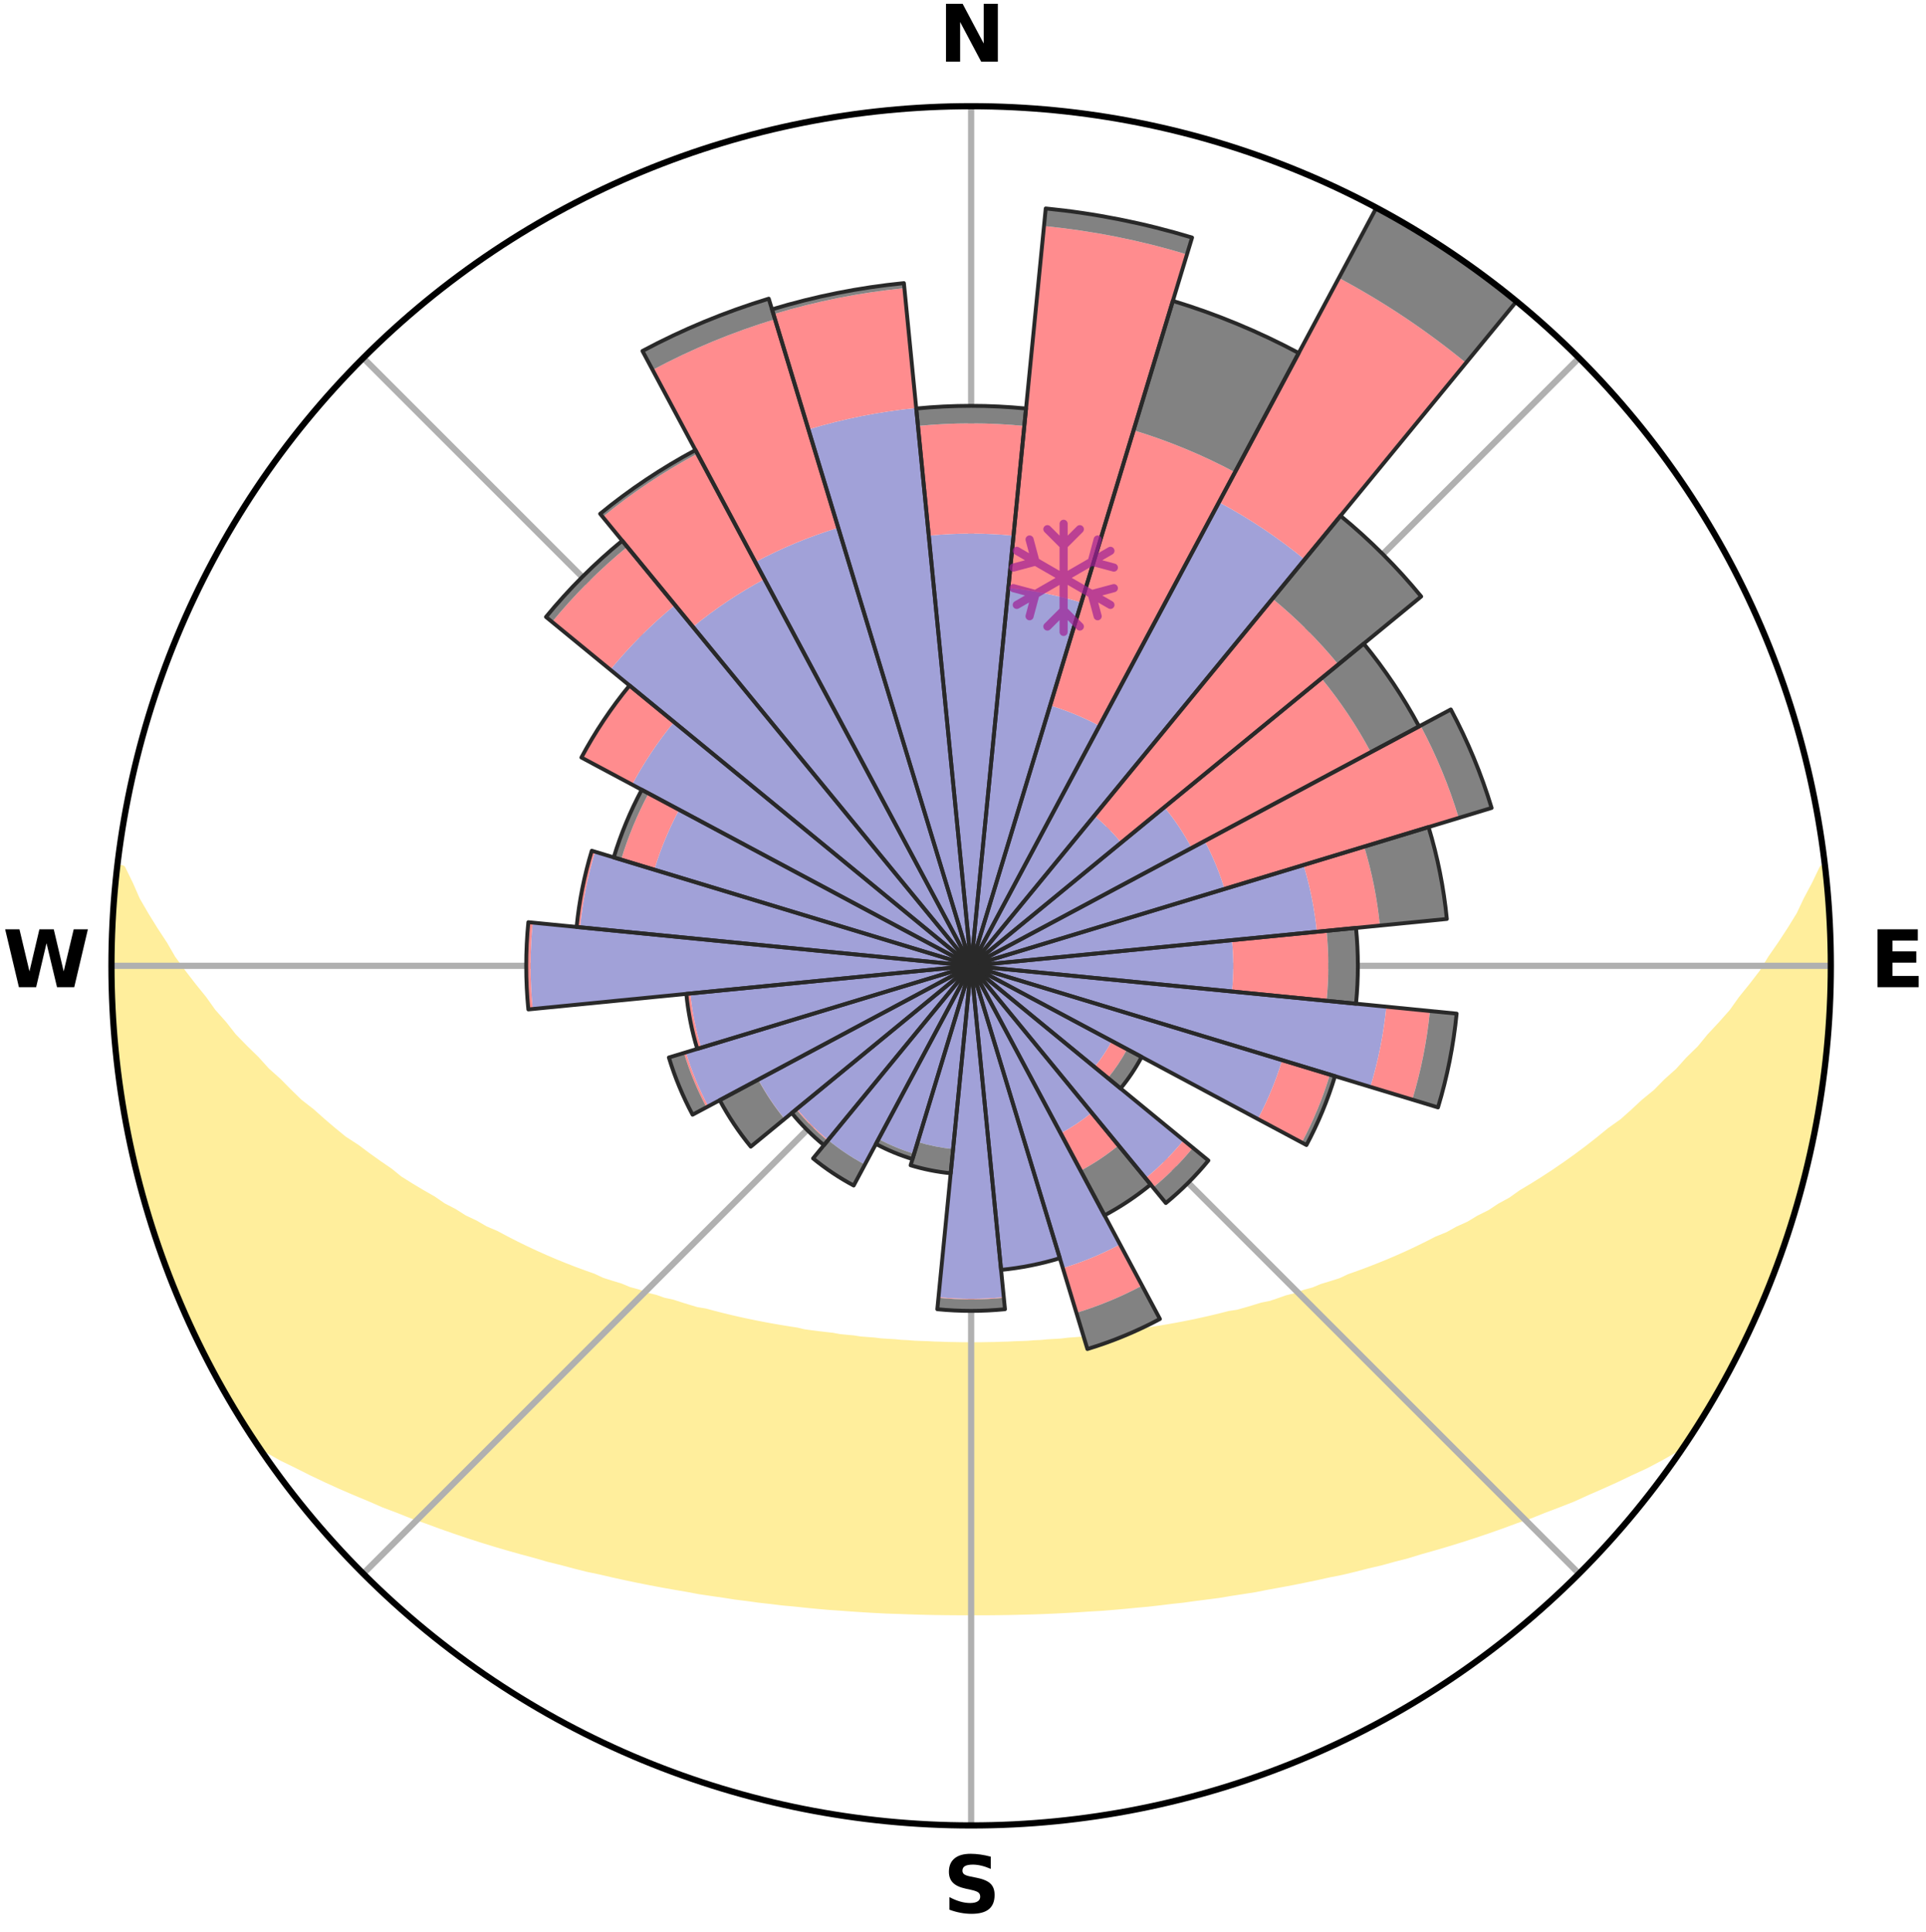 <?xml version="1.0" encoding="utf-8" standalone="no"?>
<!DOCTYPE svg PUBLIC "-//W3C//DTD SVG 1.1//EN"
  "http://www.w3.org/Graphics/SVG/1.1/DTD/svg11.dtd">
<svg xmlns:xlink="http://www.w3.org/1999/xlink" width="248.41pt" height="249.158pt" viewBox="0 0 248.41 249.158" xmlns="http://www.w3.org/2000/svg" version="1.1">
 <title>Ski Rose for Isola 2000</title>
 <defs>
  <style type="text/css">*{stroke-linejoin: round; stroke-linecap: butt}</style>
 </defs>
 <g id="figure_1">
  <g id="patch_1">
   <path d="M 0 249.158 
L 248.41 249.158 
L 248.41 0 
L 0 0 
z
" style="fill: #ffffff"/>
  </g>
  <g id="axes_1">
   <g id="patch_2">
    <path d="M 236.135 124.579 
C 236.135 110.018 233.267 95.599 227.695 82.147 
C 222.122 68.695 213.955 56.471 203.659 46.175 
C 193.363 35.879 181.139 27.711 167.687 22.139 
C 154.235 16.567 139.815 13.699 125.255 13.699 
C 110.694 13.699 96.275 16.567 82.823 22.139 
C 69.371 27.711 57.147 35.879 46.851 46.175 
C 36.555 56.471 28.387 68.695 22.815 82.147 
C 17.243 95.599 14.375 110.018 14.375 124.579 
C 14.375 139.14 17.243 153.559 22.815 167.011 
C 28.387 180.463 36.555 192.687 46.851 202.983 
C 57.147 213.279 69.371 221.447 82.823 227.019 
C 96.275 232.591 110.694 235.459 125.255 235.459 
C 139.815 235.459 154.235 232.591 167.687 227.019 
C 181.139 221.447 193.363 213.279 203.659 202.983 
C 213.955 192.687 222.122 180.463 227.695 167.011 
C 233.267 153.559 236.135 139.14 236.135 124.579 
M 125.255 124.579 
C 125.255 124.579 125.255 124.579 125.255 124.579 
C 125.255 124.579 125.255 124.579 125.255 124.579 
C 125.255 124.579 125.255 124.579 125.255 124.579 
C 125.255 124.579 125.255 124.579 125.255 124.579 
C 125.255 124.579 125.255 124.579 125.255 124.579 
C 125.255 124.579 125.255 124.579 125.255 124.579 
C 125.255 124.579 125.255 124.579 125.255 124.579 
C 125.255 124.579 125.255 124.579 125.255 124.579 
C 125.255 124.579 125.255 124.579 125.255 124.579 
C 125.255 124.579 125.255 124.579 125.255 124.579 
C 125.255 124.579 125.255 124.579 125.255 124.579 
C 125.255 124.579 125.255 124.579 125.255 124.579 
C 125.255 124.579 125.255 124.579 125.255 124.579 
C 125.255 124.579 125.255 124.579 125.255 124.579 
C 125.255 124.579 125.255 124.579 125.255 124.579 
C 125.255 124.579 125.255 124.579 125.255 124.579 
z
" style="fill: #ffffff"/>
   </g>
   <g id="PolyCollection_1">
    <defs>
     <path id="mfd65b99c4c" d="M 235.327 -137.12 
L 235.137 -137.099 
L 234.159 -135.065 
L 233.095 -133.066 
L 232.174 -131.119 
L 230.99 -129.196 
L 229.759 -127.316 
L 228.487 -125.48 
L 227.396 -123.688 
L 226.053 -121.94 
L 224.678 -120.238 
L 223.493 -118.571 
L 222.063 -116.96 
L 220.607 -115.398 
L 219.345 -113.859 
L 217.844 -112.389 
L 216.539 -110.937 
L 215 -109.561 
L 213.657 -108.195 
L 212.086 -106.913 
L 210.713 -105.633 
L 209.325 -104.396 
L 207.718 -103.253 
L 206.308 -102.101 
L 204.888 -100.991 
L 203.459 -99.921 
L 202.023 -98.893 
L 200.581 -97.905 
L 199.134 -96.957 
L 197.684 -96.048 
L 196.232 -95.179 
L 194.965 -94.268 
L 193.509 -93.474 
L 192.235 -92.631 
L 190.781 -91.909 
L 189.504 -91.133 
L 188.056 -90.481 
L 186.781 -89.769 
L 185.342 -89.185 
L 184.073 -88.536 
L 182.805 -87.916 
L 181.541 -87.324 
L 180.28 -86.761 
L 179.025 -86.225 
L 177.774 -85.717 
L 176.531 -85.234 
L 175.294 -84.776 
L 174.064 -84.343 
L 172.971 -83.826 
L 171.755 -83.44 
L 170.548 -83.075 
L 169.467 -82.623 
L 168.277 -82.301 
L 167.206 -81.889 
L 166.034 -81.606 
L 164.975 -81.233 
L 163.919 -80.877 
L 162.776 -80.647 
L 161.735 -80.326 
L 160.698 -80.02 
L 159.668 -79.731 
L 158.565 -79.563 
L 157.55 -79.302 
L 156.542 -79.057 
L 155.539 -78.824 
L 154.544 -78.605 
L 153.555 -78.398 
L 152.572 -78.203 
L 151.597 -78.02 
L 150.628 -77.847 
L 149.667 -77.684 
L 148.712 -77.531 
L 147.764 -77.388 
L 146.86 -77.17 
L 145.923 -77.046 
L 144.992 -76.93 
L 144.067 -76.82 
L 143.176 -76.646 
L 142.262 -76.553 
L 141.353 -76.466 
L 140.451 -76.384 
L 139.571 -76.249 
L 138.677 -76.18 
L 137.788 -76.116 
L 136.916 -76.007 
L 136.035 -75.954 
L 135.158 -75.905 
L 134.292 -75.82 
L 133.421 -75.781 
L 132.558 -75.712 
L 131.692 -75.682 
L 130.829 -75.653 
L 129.97 -75.607 
L 129.111 -75.587 
L 128.253 -75.556 
L 127.396 -75.544 
L 126.539 -75.528 
L 125.683 -75.523 
L 124.827 -75.523 
L 123.97 -75.53 
L 123.114 -75.547 
L 122.257 -75.561 
L 121.4 -75.594 
L 120.54 -75.616 
L 119.682 -75.663 
L 118.819 -75.693 
L 117.954 -75.725 
L 117.091 -75.794 
L 116.221 -75.836 
L 115.355 -75.921 
L 114.479 -75.972 
L 113.598 -76.027 
L 112.727 -76.137 
L 111.839 -76.203 
L 110.946 -76.273 
L 110.067 -76.409 
L 109.165 -76.493 
L 108.258 -76.581 
L 107.371 -76.747 
L 106.454 -76.851 
L 105.531 -76.961 
L 104.601 -77.079 
L 103.665 -77.204 
L 102.762 -77.422 
L 101.816 -77.567 
L 100.862 -77.721 
L 99.902 -77.885 
L 98.935 -78.058 
L 97.961 -78.243 
L 96.98 -78.439 
L 95.992 -78.646 
L 94.998 -78.866 
L 93.997 -79.099 
L 92.99 -79.346 
L 91.977 -79.606 
L 90.957 -79.882 
L 89.847 -80.066 
L 88.813 -80.371 
L 87.773 -80.693 
L 86.728 -81.032 
L 85.578 -81.279 
L 84.52 -81.653 
L 83.35 -81.937 
L 82.281 -82.349 
L 81.093 -82.671 
L 80.014 -83.123 
L 78.809 -83.487 
L 77.595 -83.874 
L 76.503 -84.391 
L 75.276 -84.824 
L 74.041 -85.281 
L 72.799 -85.764 
L 71.551 -86.273 
L 70.297 -86.808 
L 69.039 -87.371 
L 67.777 -87.961 
L 66.511 -88.581 
L 65.243 -89.23 
L 63.974 -89.908 
L 62.534 -90.524 
L 61.261 -91.266 
L 59.813 -91.951 
L 58.541 -92.758 
L 57.089 -93.514 
L 55.821 -94.388 
L 54.371 -95.218 
L 52.921 -96.086 
L 51.473 -96.993 
L 50.224 -98.009 
L 48.787 -98.993 
L 47.355 -100.017 
L 45.931 -101.082 
L 44.311 -102.131 
L 42.903 -103.281 
L 41.507 -104.473 
L 40.123 -105.706 
L 38.542 -106.937 
L 37.186 -108.257 
L 35.847 -109.617 
L 34.312 -110.988 
L 33.01 -112.435 
L 31.512 -113.898 
L 30.036 -115.411 
L 28.801 -116.988 
L 27.373 -118.592 
L 26.19 -120.254 
L 24.818 -121.949 
L 23.477 -123.691 
L 22.17 -125.479 
L 21.116 -127.306 
L 19.885 -129.18 
L 18.699 -131.096 
L 17.567 -133.054 
L 16.703 -135.031 
L 15.711 -137.06 
L 15.095 -137.13 
L 15.095 -137.13 
L 15.04 -135.192 
L 14.785 -133.273 
L 14.606 -131.347 
L 14.563 -129.412 
L 14.451 -127.481 
L 14.518 -125.545 
L 14.424 -123.612 
L 14.555 -121.68 
L 14.525 -119.744 
L 14.718 -117.818 
L 14.75 -115.882 
L 15.056 -113.968 
L 15.15 -112.034 
L 15.331 -110.107 
L 15.619 -108.194 
L 15.991 -106.295 
L 16.267 -104.379 
L 16.638 -102.481 
L 17.16 -100.615 
L 17.468 -98.702 
L 17.988 -96.838 
L 18.423 -94.952 
L 19.003 -93.106 
L 19.545 -91.249 
L 20.114 -89.399 
L 20.78 -87.582 
L 21.475 -85.777 
L 22.101 -83.946 
L 22.858 -82.165 
L 23.58 -80.37 
L 24.399 -78.617 
L 25.191 -76.851 
L 26.078 -75.131 
L 26.946 -73.403 
L 27.815 -71.674 
L 28.782 -69.997 
L 29.751 -68.323 
L 30.718 -66.647 
L 31.74 -65.003 
L 32.798 -63.383 
L 34.551 -62.24 
L 36.397 -61.197 
L 38.328 -60.257 
L 40.201 -59.315 
L 42.082 -58.421 
L 43.961 -57.565 
L 45.841 -56.754 
L 47.714 -55.977 
L 49.524 -55.184 
L 51.389 -54.483 
L 53.189 -53.76 
L 55.035 -53.123 
L 56.82 -52.464 
L 58.599 -51.837 
L 60.369 -51.239 
L 62.131 -50.671 
L 63.884 -50.131 
L 65.628 -49.618 
L 67.361 -49.131 
L 69.084 -48.669 
L 70.761 -48.181 
L 72.463 -47.767 
L 74.119 -47.322 
L 75.771 -46.904 
L 77.442 -46.556 
L 79.072 -46.176 
L 80.696 -45.821 
L 82.308 -45.481 
L 83.915 -45.165 
L 85.509 -44.862 
L 87.098 -44.581 
L 88.675 -44.312 
L 90.227 -44.02 
L 91.79 -43.789 
L 93.343 -43.566 
L 94.874 -43.323 
L 96.414 -43.135 
L 97.933 -42.922 
L 99.455 -42.754 
L 100.962 -42.569 
L 102.473 -42.432 
L 103.969 -42.273 
L 105.46 -42.128 
L 106.947 -41.996 
L 108.433 -41.895 
L 109.91 -41.785 
L 111.384 -41.688 
L 112.854 -41.601 
L 114.321 -41.526 
L 115.787 -41.48 
L 117.248 -41.425 
L 118.707 -41.38 
L 120.164 -41.347 
L 121.62 -41.323 
L 123.074 -41.309 
L 124.528 -41.304 
L 125.982 -41.303 
L 127.435 -41.306 
L 128.89 -41.32 
L 130.346 -41.344 
L 131.803 -41.379 
L 133.263 -41.416 
L 134.724 -41.47 
L 136.188 -41.534 
L 137.655 -41.609 
L 139.125 -41.696 
L 140.598 -41.794 
L 142.081 -41.877 
L 143.563 -41.998 
L 145.049 -42.13 
L 146.54 -42.276 
L 148.043 -42.409 
L 149.544 -42.58 
L 151.051 -42.765 
L 152.575 -42.927 
L 154.094 -43.14 
L 155.631 -43.335 
L 157.179 -43.536 
L 158.717 -43.795 
L 160.277 -44.033 
L 161.85 -44.279 
L 163.408 -44.588 
L 164.994 -44.875 
L 166.591 -45.173 
L 168.194 -45.495 
L 169.809 -45.829 
L 171.429 -46.19 
L 173.09 -46.518 
L 174.733 -46.913 
L 176.38 -47.337 
L 178.073 -47.728 
L 179.742 -48.19 
L 181.456 -48.628 
L 183.137 -49.146 
L 184.87 -49.633 
L 186.613 -50.146 
L 188.365 -50.686 
L 190.127 -51.255 
L 191.897 -51.852 
L 193.675 -52.48 
L 195.46 -53.138 
L 197.31 -53.771 
L 199.109 -54.494 
L 200.97 -55.199 
L 202.843 -55.935 
L 204.656 -56.764 
L 206.531 -57.58 
L 208.414 -58.431 
L 210.291 -59.329 
L 212.233 -60.219 
L 214.099 -61.207 
L 215.941 -62.252 
L 217.69 -63.397 
L 218.758 -65.011 
L 219.783 -66.652 
L 220.778 -68.312 
L 221.745 -69.987 
L 222.656 -71.694 
L 223.602 -73.383 
L 224.437 -75.129 
L 225.292 -76.864 
L 226.106 -78.619 
L 226.85 -80.404 
L 227.682 -82.152 
L 228.368 -83.962 
L 229.084 -85.759 
L 229.731 -87.582 
L 230.388 -89.402 
L 230.999 -91.238 
L 231.563 -93.089 
L 232.082 -94.953 
L 232.555 -96.829 
L 232.983 -98.716 
L 233.485 -100.585 
L 233.89 -102.477 
L 234.187 -104.39 
L 234.577 -106.285 
L 234.794 -108.208 
L 235.157 -110.11 
L 235.292 -112.042 
L 235.577 -113.956 
L 235.785 -115.88 
L 235.84 -117.815 
L 235.977 -119.745 
L 236.079 -121.677 
L 236.022 -123.612 
L 236.087 -125.546 
L 236.086 -127.481 
L 235.891 -129.41 
L 235.855 -131.344 
L 235.786 -133.278 
L 235.495 -135.194 
L 235.327 -137.12 
z
" style="stroke: #ffee9c"/>
    </defs>
    <g clip-path="url(#pc0b81fb61d)">
     <use xlink:href="#mfd65b99c4c" x="0" y="249.158" style="fill: #ffee9c; stroke: #ffee9c"/>
    </g>
   </g>
   <g id="matplotlib.axis_1">
    <g id="xtick_1">
     <g id="line2d_1">
      <path d="M 125.255 124.579 
L 125.255 13.699 
" clip-path="url(#pc0b81fb61d)" style="fill: none; stroke: #b0b0b0; stroke-width: 0.8; stroke-linecap: square"/>
     </g>
     <g id="text_1">
      <!-- N -->
      <g transform="translate(121.07 7.958) scale(0.1 -0.1)">
       <defs>
        <path id="DejaVuSans-Bold-4e" d="M 588 4666 
L 1931 4666 
L 3628 1466 
L 3628 4666 
L 4769 4666 
L 4769 0 
L 3425 0 
L 1728 3200 
L 1728 0 
L 588 0 
L 588 4666 
z
" transform="scale(0.016)"/>
       </defs>
       <use xlink:href="#DejaVuSans-Bold-4e"/>
      </g>
     </g>
    </g>
    <g id="xtick_2">
     <g id="line2d_2">
      <path d="M 125.255 124.579 
L 203.659 46.175 
" clip-path="url(#pc0b81fb61d)" style="fill: none; stroke: #b0b0b0; stroke-width: 0.8; stroke-linecap: square"/>
     </g>
    </g>
    <g id="xtick_3">
     <g id="line2d_3">
      <path d="M 125.255 124.579 
L 236.135 124.579 
" clip-path="url(#pc0b81fb61d)" style="fill: none; stroke: #b0b0b0; stroke-width: 0.8; stroke-linecap: square"/>
     </g>
     <g id="text_2">
      <!-- E -->
      <g transform="translate(241.219 127.338) scale(0.1 -0.1)">
       <defs>
        <path id="DejaVuSans-Bold-45" d="M 588 4666 
L 3834 4666 
L 3834 3756 
L 1791 3756 
L 1791 2888 
L 3713 2888 
L 3713 1978 
L 1791 1978 
L 1791 909 
L 3903 909 
L 3903 0 
L 588 0 
L 588 4666 
z
" transform="scale(0.016)"/>
       </defs>
       <use xlink:href="#DejaVuSans-Bold-45"/>
      </g>
     </g>
    </g>
    <g id="xtick_4">
     <g id="line2d_4">
      <path d="M 125.255 124.579 
L 203.659 202.983 
" clip-path="url(#pc0b81fb61d)" style="fill: none; stroke: #b0b0b0; stroke-width: 0.8; stroke-linecap: square"/>
     </g>
    </g>
    <g id="xtick_5">
     <g id="line2d_5">
      <path d="M 125.255 124.579 
L 125.255 235.459 
" clip-path="url(#pc0b81fb61d)" style="fill: none; stroke: #b0b0b0; stroke-width: 0.8; stroke-linecap: square"/>
     </g>
     <g id="text_3">
      <!-- S -->
      <g transform="translate(121.654 246.718) scale(0.1 -0.1)">
       <defs>
        <path id="DejaVuSans-Bold-53" d="M 3834 4519 
L 3834 3531 
Q 3450 3703 3084 3790 
Q 2719 3878 2394 3878 
Q 1963 3878 1756 3759 
Q 1550 3641 1550 3391 
Q 1550 3203 1689 3098 
Q 1828 2994 2194 2919 
L 2706 2816 
Q 3484 2659 3812 2340 
Q 4141 2022 4141 1434 
Q 4141 663 3683 286 
Q 3225 -91 2284 -91 
Q 1841 -91 1394 -6 
Q 947 78 500 244 
L 500 1259 
Q 947 1022 1364 901 
Q 1781 781 2169 781 
Q 2563 781 2772 912 
Q 2981 1044 2981 1288 
Q 2981 1506 2839 1625 
Q 2697 1744 2272 1838 
L 1806 1941 
Q 1106 2091 782 2419 
Q 459 2747 459 3303 
Q 459 4000 909 4375 
Q 1359 4750 2203 4750 
Q 2588 4750 2994 4692 
Q 3400 4634 3834 4519 
z
" transform="scale(0.016)"/>
       </defs>
       <use xlink:href="#DejaVuSans-Bold-53"/>
      </g>
     </g>
    </g>
    <g id="xtick_6">
     <g id="line2d_6">
      <path d="M 125.255 124.579 
L 46.851 202.983 
" clip-path="url(#pc0b81fb61d)" style="fill: none; stroke: #b0b0b0; stroke-width: 0.8; stroke-linecap: square"/>
     </g>
    </g>
    <g id="xtick_7">
     <g id="line2d_7">
      <path d="M 125.255 124.579 
L 14.375 124.579 
" clip-path="url(#pc0b81fb61d)" style="fill: none; stroke: #b0b0b0; stroke-width: 0.8; stroke-linecap: square"/>
     </g>
     <g id="text_4">
      <!-- W -->
      <g transform="translate(0.36 127.338) scale(0.1 -0.1)">
       <defs>
        <path id="DejaVuSans-Bold-57" d="M 191 4666 
L 1344 4666 
L 2150 1275 
L 2950 4666 
L 4109 4666 
L 4909 1275 
L 5716 4666 
L 6859 4666 
L 5759 0 
L 4372 0 
L 3525 3547 
L 2688 0 
L 1300 0 
L 191 4666 
z
" transform="scale(0.016)"/>
       </defs>
       <use xlink:href="#DejaVuSans-Bold-57"/>
      </g>
     </g>
    </g>
    <g id="xtick_8">
     <g id="line2d_8">
      <path d="M 125.255 124.579 
L 46.851 46.175 
" clip-path="url(#pc0b81fb61d)" style="fill: none; stroke: #b0b0b0; stroke-width: 0.8; stroke-linecap: square"/>
     </g>
    </g>
   </g>
   <g id="matplotlib.axis_2"/>
   <g id="patch_3">
    <path d="M 125.255 124.579 
C 125.255 124.579 125.255 124.579 125.255 124.579 
C 125.255 124.579 125.255 124.579 125.255 124.579 
L 125.255 124.579 
C 125.255 124.579 125.255 124.579 125.255 124.579 
C 125.255 124.579 125.255 124.579 125.255 124.579 
z
" clip-path="url(#pc0b81fb61d)" style="fill: #d9d9d9"/>
   </g>
   <g id="patch_4">
    <path d="M 125.255 124.579 
C 125.255 124.579 125.255 124.579 125.255 124.579 
C 125.255 124.579 125.255 124.579 125.255 124.579 
L 125.255 124.579 
C 125.255 124.579 125.255 124.579 125.255 124.579 
C 125.255 124.579 125.255 124.579 125.255 124.579 
z
" clip-path="url(#pc0b81fb61d)" style="fill: #d9d9d9"/>
   </g>
   <g id="patch_5">
    <path d="M 125.255 124.579 
C 125.255 124.579 125.255 124.579 125.255 124.579 
C 125.255 124.579 125.255 124.579 125.255 124.579 
L 125.255 124.579 
C 125.255 124.579 125.255 124.579 125.255 124.579 
C 125.255 124.579 125.255 124.579 125.255 124.579 
z
" clip-path="url(#pc0b81fb61d)" style="fill: #d9d9d9"/>
   </g>
   <g id="patch_6">
    <path d="M 125.255 124.579 
C 125.255 124.579 125.255 124.579 125.255 124.579 
C 125.255 124.579 125.255 124.579 125.255 124.579 
L 125.255 124.579 
C 125.255 124.579 125.255 124.579 125.255 124.579 
C 125.255 124.579 125.255 124.579 125.255 124.579 
z
" clip-path="url(#pc0b81fb61d)" style="fill: #d9d9d9"/>
   </g>
   <g id="patch_7">
    <path d="M 125.255 124.579 
C 125.255 124.579 125.255 124.579 125.255 124.579 
C 125.255 124.579 125.255 124.579 125.255 124.579 
L 125.255 124.579 
C 125.255 124.579 125.255 124.579 125.255 124.579 
C 125.255 124.579 125.255 124.579 125.255 124.579 
z
" clip-path="url(#pc0b81fb61d)" style="fill: #d9d9d9"/>
   </g>
   <g id="patch_8">
    <path d="M 125.255 124.579 
C 125.255 124.579 125.255 124.579 125.255 124.579 
C 125.255 124.579 125.255 124.579 125.255 124.579 
L 125.255 124.579 
C 125.255 124.579 125.255 124.579 125.255 124.579 
C 125.255 124.579 125.255 124.579 125.255 124.579 
z
" clip-path="url(#pc0b81fb61d)" style="fill: #d9d9d9"/>
   </g>
   <g id="patch_9">
    <path d="M 125.255 124.579 
C 125.255 124.579 125.255 124.579 125.255 124.579 
C 125.255 124.579 125.255 124.579 125.255 124.579 
L 125.255 124.579 
C 125.255 124.579 125.255 124.579 125.255 124.579 
C 125.255 124.579 125.255 124.579 125.255 124.579 
z
" clip-path="url(#pc0b81fb61d)" style="fill: #d9d9d9"/>
   </g>
   <g id="patch_10">
    <path d="M 125.255 124.579 
C 125.255 124.579 125.255 124.579 125.255 124.579 
C 125.255 124.579 125.255 124.579 125.255 124.579 
L 125.255 124.579 
C 125.255 124.579 125.255 124.579 125.255 124.579 
C 125.255 124.579 125.255 124.579 125.255 124.579 
z
" clip-path="url(#pc0b81fb61d)" style="fill: #d9d9d9"/>
   </g>
   <g id="patch_11">
    <path d="M 125.255 124.579 
C 125.255 124.579 125.255 124.579 125.255 124.579 
C 125.255 124.579 125.255 124.579 125.255 124.579 
L 125.255 124.579 
C 125.255 124.579 125.255 124.579 125.255 124.579 
C 125.255 124.579 125.255 124.579 125.255 124.579 
z
" clip-path="url(#pc0b81fb61d)" style="fill: #d9d9d9"/>
   </g>
   <g id="patch_12">
    <path d="M 125.255 124.579 
C 125.255 124.579 125.255 124.579 125.255 124.579 
C 125.255 124.579 125.255 124.579 125.255 124.579 
L 125.255 124.579 
C 125.255 124.579 125.255 124.579 125.255 124.579 
C 125.255 124.579 125.255 124.579 125.255 124.579 
z
" clip-path="url(#pc0b81fb61d)" style="fill: #d9d9d9"/>
   </g>
   <g id="patch_13">
    <path d="M 125.255 124.579 
C 125.255 124.579 125.255 124.579 125.255 124.579 
C 125.255 124.579 125.255 124.579 125.255 124.579 
L 125.255 124.579 
C 125.255 124.579 125.255 124.579 125.255 124.579 
C 125.255 124.579 125.255 124.579 125.255 124.579 
z
" clip-path="url(#pc0b81fb61d)" style="fill: #d9d9d9"/>
   </g>
   <g id="patch_14">
    <path d="M 125.255 124.579 
C 125.255 124.579 125.255 124.579 125.255 124.579 
C 125.255 124.579 125.255 124.579 125.255 124.579 
L 125.255 124.579 
C 125.255 124.579 125.255 124.579 125.255 124.579 
C 125.255 124.579 125.255 124.579 125.255 124.579 
z
" clip-path="url(#pc0b81fb61d)" style="fill: #d9d9d9"/>
   </g>
   <g id="patch_15">
    <path d="M 125.255 124.579 
C 125.255 124.579 125.255 124.579 125.255 124.579 
C 125.255 124.579 125.255 124.579 125.255 124.579 
L 125.255 124.579 
C 125.255 124.579 125.255 124.579 125.255 124.579 
C 125.255 124.579 125.255 124.579 125.255 124.579 
z
" clip-path="url(#pc0b81fb61d)" style="fill: #d9d9d9"/>
   </g>
   <g id="patch_16">
    <path d="M 125.255 124.579 
C 125.255 124.579 125.255 124.579 125.255 124.579 
C 125.255 124.579 125.255 124.579 125.255 124.579 
L 125.255 124.579 
C 125.255 124.579 125.255 124.579 125.255 124.579 
C 125.255 124.579 125.255 124.579 125.255 124.579 
z
" clip-path="url(#pc0b81fb61d)" style="fill: #d9d9d9"/>
   </g>
   <g id="patch_17">
    <path d="M 125.255 124.579 
C 125.255 124.579 125.255 124.579 125.255 124.579 
C 125.255 124.579 125.255 124.579 125.255 124.579 
L 125.255 124.579 
C 125.255 124.579 125.255 124.579 125.255 124.579 
C 125.255 124.579 125.255 124.579 125.255 124.579 
z
" clip-path="url(#pc0b81fb61d)" style="fill: #d9d9d9"/>
   </g>
   <g id="patch_18">
    <path d="M 125.255 124.579 
C 125.255 124.579 125.255 124.579 125.255 124.579 
C 125.255 124.579 125.255 124.579 125.255 124.579 
L 125.255 124.579 
C 125.255 124.579 125.255 124.579 125.255 124.579 
C 125.255 124.579 125.255 124.579 125.255 124.579 
z
" clip-path="url(#pc0b81fb61d)" style="fill: #d9d9d9"/>
   </g>
   <g id="patch_19">
    <path d="M 125.255 124.579 
C 125.255 124.579 125.255 124.579 125.255 124.579 
C 125.255 124.579 125.255 124.579 125.255 124.579 
L 125.255 124.579 
C 125.255 124.579 125.255 124.579 125.255 124.579 
C 125.255 124.579 125.255 124.579 125.255 124.579 
z
" clip-path="url(#pc0b81fb61d)" style="fill: #d9d9d9"/>
   </g>
   <g id="patch_20">
    <path d="M 125.255 124.579 
C 125.255 124.579 125.255 124.579 125.255 124.579 
C 125.255 124.579 125.255 124.579 125.255 124.579 
L 125.255 124.579 
C 125.255 124.579 125.255 124.579 125.255 124.579 
C 125.255 124.579 125.255 124.579 125.255 124.579 
z
" clip-path="url(#pc0b81fb61d)" style="fill: #d9d9d9"/>
   </g>
   <g id="patch_21">
    <path d="M 125.255 124.579 
C 125.255 124.579 125.255 124.579 125.255 124.579 
C 125.255 124.579 125.255 124.579 125.255 124.579 
L 125.255 124.579 
C 125.255 124.579 125.255 124.579 125.255 124.579 
C 125.255 124.579 125.255 124.579 125.255 124.579 
z
" clip-path="url(#pc0b81fb61d)" style="fill: #d9d9d9"/>
   </g>
   <g id="patch_22">
    <path d="M 125.255 124.579 
C 125.255 124.579 125.255 124.579 125.255 124.579 
C 125.255 124.579 125.255 124.579 125.255 124.579 
L 125.255 124.579 
C 125.255 124.579 125.255 124.579 125.255 124.579 
C 125.255 124.579 125.255 124.579 125.255 124.579 
z
" clip-path="url(#pc0b81fb61d)" style="fill: #d9d9d9"/>
   </g>
   <g id="patch_23">
    <path d="M 125.255 124.579 
C 125.255 124.579 125.255 124.579 125.255 124.579 
C 125.255 124.579 125.255 124.579 125.255 124.579 
L 125.255 124.579 
C 125.255 124.579 125.255 124.579 125.255 124.579 
C 125.255 124.579 125.255 124.579 125.255 124.579 
z
" clip-path="url(#pc0b81fb61d)" style="fill: #d9d9d9"/>
   </g>
   <g id="patch_24">
    <path d="M 125.255 124.579 
C 125.255 124.579 125.255 124.579 125.255 124.579 
C 125.255 124.579 125.255 124.579 125.255 124.579 
L 125.255 124.579 
C 125.255 124.579 125.255 124.579 125.255 124.579 
C 125.255 124.579 125.255 124.579 125.255 124.579 
z
" clip-path="url(#pc0b81fb61d)" style="fill: #d9d9d9"/>
   </g>
   <g id="patch_25">
    <path d="M 125.255 124.579 
C 125.255 124.579 125.255 124.579 125.255 124.579 
C 125.255 124.579 125.255 124.579 125.255 124.579 
L 125.255 124.579 
C 125.255 124.579 125.255 124.579 125.255 124.579 
C 125.255 124.579 125.255 124.579 125.255 124.579 
z
" clip-path="url(#pc0b81fb61d)" style="fill: #d9d9d9"/>
   </g>
   <g id="patch_26">
    <path d="M 125.255 124.579 
C 125.255 124.579 125.255 124.579 125.255 124.579 
C 125.255 124.579 125.255 124.579 125.255 124.579 
L 125.255 124.579 
C 125.255 124.579 125.255 124.579 125.255 124.579 
C 125.255 124.579 125.255 124.579 125.255 124.579 
z
" clip-path="url(#pc0b81fb61d)" style="fill: #d9d9d9"/>
   </g>
   <g id="patch_27">
    <path d="M 125.255 124.579 
C 125.255 124.579 125.255 124.579 125.255 124.579 
C 125.255 124.579 125.255 124.579 125.255 124.579 
L 125.255 124.579 
C 125.255 124.579 125.255 124.579 125.255 124.579 
C 125.255 124.579 125.255 124.579 125.255 124.579 
z
" clip-path="url(#pc0b81fb61d)" style="fill: #d9d9d9"/>
   </g>
   <g id="patch_28">
    <path d="M 125.255 124.579 
C 125.255 124.579 125.255 124.579 125.255 124.579 
C 125.255 124.579 125.255 124.579 125.255 124.579 
L 125.255 124.579 
C 125.255 124.579 125.255 124.579 125.255 124.579 
C 125.255 124.579 125.255 124.579 125.255 124.579 
z
" clip-path="url(#pc0b81fb61d)" style="fill: #d9d9d9"/>
   </g>
   <g id="patch_29">
    <path d="M 125.255 124.579 
C 125.255 124.579 125.255 124.579 125.255 124.579 
C 125.255 124.579 125.255 124.579 125.255 124.579 
L 125.255 124.579 
C 125.255 124.579 125.255 124.579 125.255 124.579 
C 125.255 124.579 125.255 124.579 125.255 124.579 
z
" clip-path="url(#pc0b81fb61d)" style="fill: #d9d9d9"/>
   </g>
   <g id="patch_30">
    <path d="M 125.255 124.579 
C 125.255 124.579 125.255 124.579 125.255 124.579 
C 125.255 124.579 125.255 124.579 125.255 124.579 
L 125.255 124.579 
C 125.255 124.579 125.255 124.579 125.255 124.579 
C 125.255 124.579 125.255 124.579 125.255 124.579 
z
" clip-path="url(#pc0b81fb61d)" style="fill: #d9d9d9"/>
   </g>
   <g id="patch_31">
    <path d="M 125.255 124.579 
C 125.255 124.579 125.255 124.579 125.255 124.579 
C 125.255 124.579 125.255 124.579 125.255 124.579 
L 125.255 124.579 
C 125.255 124.579 125.255 124.579 125.255 124.579 
C 125.255 124.579 125.255 124.579 125.255 124.579 
z
" clip-path="url(#pc0b81fb61d)" style="fill: #d9d9d9"/>
   </g>
   <g id="patch_32">
    <path d="M 125.255 124.579 
C 125.255 124.579 125.255 124.579 125.255 124.579 
C 125.255 124.579 125.255 124.579 125.255 124.579 
L 125.255 124.579 
C 125.255 124.579 125.255 124.579 125.255 124.579 
C 125.255 124.579 125.255 124.579 125.255 124.579 
z
" clip-path="url(#pc0b81fb61d)" style="fill: #d9d9d9"/>
   </g>
   <g id="patch_33">
    <path d="M 125.255 124.579 
C 125.255 124.579 125.255 124.579 125.255 124.579 
C 125.255 124.579 125.255 124.579 125.255 124.579 
L 125.255 124.579 
C 125.255 124.579 125.255 124.579 125.255 124.579 
C 125.255 124.579 125.255 124.579 125.255 124.579 
z
" clip-path="url(#pc0b81fb61d)" style="fill: #d9d9d9"/>
   </g>
   <g id="patch_34">
    <path d="M 125.255 124.579 
C 125.255 124.579 125.255 124.579 125.255 124.579 
C 125.255 124.579 125.255 124.579 125.255 124.579 
L 125.255 124.579 
C 125.255 124.579 125.255 124.579 125.255 124.579 
C 125.255 124.579 125.255 124.579 125.255 124.579 
z
" clip-path="url(#pc0b81fb61d)" style="fill: #d9d9d9"/>
   </g>
   <g id="patch_35">
    <path d="M 125.255 124.579 
C 125.255 124.579 125.255 124.579 125.255 124.579 
C 125.255 124.579 125.255 124.579 125.255 124.579 
L 130.72 69.092 
C 128.904 68.914 127.08 68.824 125.255 68.824 
C 123.43 68.824 121.606 68.914 119.79 69.092 
z
" clip-path="url(#pc0b81fb61d)" style="fill: #a1a1d8"/>
   </g>
   <g id="patch_36">
    <path d="M 125.255 124.579 
C 125.255 124.579 125.255 124.579 125.255 124.579 
C 125.255 124.579 125.255 124.579 125.255 124.579 
L 139.471 77.714 
C 137.937 77.249 136.381 76.859 134.809 76.547 
C 133.237 76.234 131.65 75.999 130.055 75.842 
z
" clip-path="url(#pc0b81fb61d)" style="fill: #a1a1d8"/>
   </g>
   <g id="patch_37">
    <path d="M 125.255 124.579 
C 125.255 124.579 125.255 124.579 125.255 124.579 
C 125.255 124.579 125.255 124.579 125.255 124.579 
L 141.8 93.625 
C 140.787 93.084 139.748 92.592 138.686 92.153 
C 137.625 91.713 136.543 91.326 135.443 90.992 
z
" clip-path="url(#pc0b81fb61d)" style="fill: #a1a1d8"/>
   </g>
   <g id="patch_38">
    <path d="M 125.255 124.579 
C 125.255 124.579 125.255 124.579 125.255 124.579 
C 125.255 124.579 125.255 124.579 125.255 124.579 
L 168.27 72.165 
C 166.555 70.757 164.771 69.434 162.926 68.201 
C 161.08 66.968 159.176 65.826 157.218 64.78 
z
" clip-path="url(#pc0b81fb61d)" style="fill: #a1a1d8"/>
   </g>
   <g id="patch_39">
    <path d="M 125.255 124.579 
C 125.255 124.579 125.255 124.579 125.255 124.579 
C 125.255 124.579 125.255 124.579 125.255 124.579 
L 144.611 108.694 
C 144.091 108.06 143.54 107.453 142.961 106.873 
C 142.381 106.294 141.774 105.743 141.14 105.223 
z
" clip-path="url(#pc0b81fb61d)" style="fill: #a1a1d8"/>
   </g>
   <g id="patch_40">
    <path d="M 125.255 124.579 
C 125.255 124.579 125.255 124.579 125.255 124.579 
C 125.255 124.579 125.255 124.579 125.255 124.579 
L 153.697 109.376 
C 153.199 108.445 152.656 107.54 152.07 106.662 
C 151.483 105.784 150.854 104.936 150.185 104.12 
z
" clip-path="url(#pc0b81fb61d)" style="fill: #a1a1d8"/>
   </g>
   <g id="patch_41">
    <path d="M 125.255 124.579 
C 125.255 124.579 125.255 124.579 125.255 124.579 
C 125.255 124.579 125.255 124.579 125.255 124.579 
L 157.939 114.665 
C 157.614 113.595 157.237 112.542 156.809 111.509 
C 156.382 110.476 155.903 109.465 155.376 108.479 
z
" clip-path="url(#pc0b81fb61d)" style="fill: #a1a1d8"/>
   </g>
   <g id="patch_42">
    <path d="M 125.255 124.579 
C 125.255 124.579 125.255 124.579 125.255 124.579 
C 125.255 124.579 125.255 124.579 125.255 124.579 
L 169.844 120.187 
C 169.7 118.728 169.484 117.276 169.198 115.838 
C 168.912 114.4 168.556 112.976 168.13 111.573 
z
" clip-path="url(#pc0b81fb61d)" style="fill: #a1a1d8"/>
   </g>
   <g id="patch_43">
    <path d="M 125.255 124.579 
C 125.255 124.579 125.255 124.579 125.255 124.579 
C 125.255 124.579 125.255 124.579 125.255 124.579 
L 158.905 127.893 
C 159.014 126.792 159.068 125.686 159.068 124.579 
C 159.068 123.472 159.014 122.366 158.905 121.265 
z
" clip-path="url(#pc0b81fb61d)" style="fill: #a1a1d8"/>
   </g>
   <g id="patch_44">
    <path d="M 125.255 124.579 
C 125.255 124.579 125.255 124.579 125.255 124.579 
C 125.255 124.579 125.255 124.579 125.255 124.579 
L 176.75 140.2 
C 177.261 138.514 177.69 136.805 178.033 135.077 
C 178.377 133.35 178.635 131.606 178.808 129.854 
z
" clip-path="url(#pc0b81fb61d)" style="fill: #a1a1d8"/>
   </g>
   <g id="patch_45">
    <path d="M 125.255 124.579 
C 125.255 124.579 125.255 124.579 125.255 124.579 
C 125.255 124.579 125.255 124.579 125.255 124.579 
L 162.229 144.342 
C 162.876 143.132 163.463 141.891 163.988 140.623 
C 164.514 139.355 164.976 138.062 165.374 136.749 
z
" clip-path="url(#pc0b81fb61d)" style="fill: #a1a1d8"/>
   </g>
   <g id="patch_46">
    <path d="M 125.255 124.579 
C 125.255 124.579 125.255 124.579 125.255 124.579 
C 125.255 124.579 125.255 124.579 125.255 124.579 
L 141.165 137.636 
C 141.592 137.115 141.994 136.574 142.368 136.014 
C 142.742 135.454 143.089 134.875 143.407 134.281 
z
" clip-path="url(#pc0b81fb61d)" style="fill: #a1a1d8"/>
   </g>
   <g id="patch_47">
    <path d="M 125.255 124.579 
C 125.255 124.579 125.255 124.579 125.255 124.579 
C 125.255 124.579 125.255 124.579 125.255 124.579 
L 147.748 151.987 
C 148.645 151.251 149.506 150.471 150.326 149.65 
C 151.147 148.83 151.927 147.969 152.663 147.072 
z
" clip-path="url(#pc0b81fb61d)" style="fill: #a1a1d8"/>
   </g>
   <g id="patch_48">
    <path d="M 125.255 124.579 
C 125.255 124.579 125.255 124.579 125.255 124.579 
C 125.255 124.579 125.255 124.579 125.255 124.579 
L 136.808 146.193 
C 137.515 145.815 138.204 145.403 138.871 144.957 
C 139.538 144.511 140.183 144.033 140.803 143.524 
z
" clip-path="url(#pc0b81fb61d)" style="fill: #a1a1d8"/>
   </g>
   <g id="patch_49">
    <path d="M 125.255 124.579 
C 125.255 124.579 125.255 124.579 125.255 124.579 
C 125.255 124.579 125.255 124.579 125.255 124.579 
L 137.085 163.577 
C 138.361 163.189 139.618 162.74 140.85 162.229 
C 142.082 161.719 143.289 161.148 144.465 160.519 
z
" clip-path="url(#pc0b81fb61d)" style="fill: #a1a1d8"/>
   </g>
   <g id="patch_50">
    <path d="M 125.255 124.579 
C 125.255 124.579 125.255 124.579 125.255 124.579 
C 125.255 124.579 125.255 124.579 125.255 124.579 
L 129.118 163.801 
C 130.402 163.674 131.678 163.485 132.944 163.233 
C 134.209 162.982 135.461 162.668 136.695 162.293 
z
" clip-path="url(#pc0b81fb61d)" style="fill: #a1a1d8"/>
   </g>
   <g id="patch_51">
    <path d="M 125.255 124.579 
C 125.255 124.579 125.255 124.579 125.255 124.579 
C 125.255 124.579 125.255 124.579 125.255 124.579 
L 121.044 167.328 
C 122.444 167.465 123.849 167.534 125.255 167.534 
C 126.661 167.534 128.066 167.465 129.465 167.328 
z
" clip-path="url(#pc0b81fb61d)" style="fill: #a1a1d8"/>
   </g>
   <g id="patch_52">
    <path d="M 125.255 124.579 
C 125.255 124.579 125.255 124.579 125.255 124.579 
C 125.255 124.579 125.255 124.579 125.255 124.579 
L 118.362 147.3 
C 119.106 147.526 119.86 147.715 120.623 147.867 
C 121.385 148.018 122.154 148.132 122.928 148.209 
z
" clip-path="url(#pc0b81fb61d)" style="fill: #a1a1d8"/>
   </g>
   <g id="patch_53">
    <path d="M 125.255 124.579 
C 125.255 124.579 125.255 124.579 125.255 124.579 
C 125.255 124.579 125.255 124.579 125.255 124.579 
L 113.313 146.921 
C 114.044 147.311 114.794 147.666 115.56 147.983 
C 116.326 148.301 117.108 148.58 117.901 148.821 
z
" clip-path="url(#pc0b81fb61d)" style="fill: #a1a1d8"/>
   </g>
   <g id="patch_54">
    <path d="M 125.255 124.579 
C 125.255 124.579 125.255 124.579 125.255 124.579 
C 125.255 124.579 125.255 124.579 125.255 124.579 
L 106.812 147.051 
C 107.548 147.655 108.313 148.222 109.104 148.751 
C 109.895 149.279 110.712 149.769 111.551 150.217 
z
" clip-path="url(#pc0b81fb61d)" style="fill: #a1a1d8"/>
   </g>
   <g id="patch_55">
    <path d="M 125.255 124.579 
C 125.255 124.579 125.255 124.579 125.255 124.579 
C 125.255 124.579 125.255 124.579 125.255 124.579 
L 102.783 143.022 
C 103.386 143.757 104.026 144.463 104.699 145.135 
C 105.371 145.808 106.077 146.448 106.812 147.051 
z
" clip-path="url(#pc0b81fb61d)" style="fill: #a1a1d8"/>
   </g>
   <g id="patch_56">
    <path d="M 125.255 124.579 
C 125.255 124.579 125.255 124.579 125.255 124.579 
C 125.255 124.579 125.255 124.579 125.255 124.579 
L 97.81 139.249 
C 98.29 140.147 98.814 141.021 99.38 141.868 
C 99.946 142.715 100.553 143.534 101.199 144.321 
z
" clip-path="url(#pc0b81fb61d)" style="fill: #a1a1d8"/>
   </g>
   <g id="patch_57">
    <path d="M 125.255 124.579 
C 125.255 124.579 125.255 124.579 125.255 124.579 
C 125.255 124.579 125.255 124.579 125.255 124.579 
L 88.46 135.741 
C 88.825 136.945 89.25 138.131 89.731 139.293 
C 90.213 140.456 90.751 141.595 91.344 142.705 
z
" clip-path="url(#pc0b81fb61d)" style="fill: #a1a1d8"/>
   </g>
   <g id="patch_58">
    <path d="M 125.255 124.579 
C 125.255 124.579 125.255 124.579 125.255 124.579 
C 125.255 124.579 125.255 124.579 125.255 124.579 
L 89.035 128.146 
C 89.152 129.332 89.327 130.511 89.559 131.679 
C 89.792 132.848 90.081 134.004 90.427 135.144 
z
" clip-path="url(#pc0b81fb61d)" style="fill: #a1a1d8"/>
   </g>
   <g id="patch_59">
    <path d="M 125.255 124.579 
C 125.255 124.579 125.255 124.579 125.255 124.579 
C 125.255 124.579 125.255 124.579 125.255 124.579 
L 68.706 119.01 
C 68.524 120.86 68.433 122.719 68.433 124.579 
C 68.433 126.439 68.524 128.298 68.706 130.149 
z
" clip-path="url(#pc0b81fb61d)" style="fill: #a1a1d8"/>
   </g>
   <g id="patch_60">
    <path d="M 125.255 124.579 
C 125.255 124.579 125.255 124.579 125.255 124.579 
C 125.255 124.579 125.255 124.579 125.255 124.579 
L 76.751 109.866 
C 76.269 111.453 75.866 113.063 75.542 114.691 
C 75.219 116.318 74.975 117.96 74.813 119.611 
z
" clip-path="url(#pc0b81fb61d)" style="fill: #a1a1d8"/>
   </g>
   <g id="patch_61">
    <path d="M 125.255 124.579 
C 125.255 124.579 125.255 124.579 125.255 124.579 
C 125.255 124.579 125.255 124.579 125.255 124.579 
L 87.589 104.446 
C 86.93 105.679 86.332 106.943 85.797 108.235 
C 85.262 109.526 84.79 110.843 84.385 112.181 
z
" clip-path="url(#pc0b81fb61d)" style="fill: #a1a1d8"/>
   </g>
   <g id="patch_62">
    <path d="M 125.255 124.579 
C 125.255 124.579 125.255 124.579 125.255 124.579 
C 125.255 124.579 125.255 124.579 125.255 124.579 
L 86.927 93.124 
C 85.897 94.379 84.93 95.683 84.028 97.032 
C 83.127 98.382 82.292 99.775 81.527 101.206 
z
" clip-path="url(#pc0b81fb61d)" style="fill: #a1a1d8"/>
   </g>
   <g id="patch_63">
    <path d="M 125.255 124.579 
C 125.255 124.579 125.255 124.579 125.255 124.579 
C 125.255 124.579 125.255 124.579 125.255 124.579 
L 87.059 78.038 
C 85.536 79.288 84.075 80.612 82.681 82.006 
C 81.288 83.399 79.964 84.86 78.714 86.384 
z
" clip-path="url(#pc0b81fb61d)" style="fill: #a1a1d8"/>
   </g>
   <g id="patch_64">
    <path d="M 125.255 124.579 
C 125.255 124.579 125.255 124.579 125.255 124.579 
C 125.255 124.579 125.255 124.579 125.255 124.579 
L 98.592 74.696 
C 96.959 75.569 95.37 76.521 93.831 77.55 
C 92.291 78.578 90.803 79.682 89.372 80.856 
z
" clip-path="url(#pc0b81fb61d)" style="fill: #a1a1d8"/>
   </g>
   <g id="patch_65">
    <path d="M 125.255 124.579 
C 125.255 124.579 125.255 124.579 125.255 124.579 
C 125.255 124.579 125.255 124.579 125.255 124.579 
L 108.113 68.071 
C 106.264 68.633 104.443 69.284 102.657 70.024 
C 100.872 70.763 99.123 71.59 97.419 72.501 
z
" clip-path="url(#pc0b81fb61d)" style="fill: #a1a1d8"/>
   </g>
   <g id="patch_66">
    <path d="M 125.255 124.579 
C 125.255 124.579 125.255 124.579 125.255 124.579 
C 125.255 124.579 125.255 124.579 125.255 124.579 
L 118.168 52.624 
C 115.813 52.856 113.47 53.203 111.149 53.665 
C 108.828 54.127 106.531 54.702 104.266 55.389 
z
" clip-path="url(#pc0b81fb61d)" style="fill: #a1a1d8"/>
   </g>
   <g id="patch_67">
    <path d="M 119.79 69.092 
C 121.606 68.914 123.43 68.824 125.255 68.824 
C 127.08 68.824 128.904 68.914 130.72 69.092 
L 132.113 54.946 
C 129.834 54.721 127.545 54.609 125.255 54.609 
C 122.965 54.609 120.676 54.721 118.397 54.946 
z
" clip-path="url(#pc0b81fb61d)" style="fill: #ff8c8e"/>
   </g>
   <g id="patch_68">
    <path d="M 130.055 75.842 
C 131.65 75.999 133.237 76.234 134.809 76.547 
C 136.381 76.859 137.937 77.249 139.471 77.714 
L 153.089 32.822 
C 150.086 31.911 147.04 31.148 143.961 30.535 
C 140.883 29.923 137.777 29.462 134.653 29.155 
z
" clip-path="url(#pc0b81fb61d)" style="fill: #ff8c8e"/>
   </g>
   <g id="patch_69">
    <path d="M 135.443 90.992 
C 136.543 91.326 137.625 91.713 138.686 92.153 
C 139.748 92.592 140.787 93.084 141.8 93.625 
L 159.283 60.916 
C 157.2 59.802 155.062 58.792 152.879 57.887 
C 150.697 56.983 148.471 56.187 146.21 55.501 
z
" clip-path="url(#pc0b81fb61d)" style="fill: #ff8c8e"/>
   </g>
   <g id="patch_70">
    <path d="M 157.218 64.78 
C 159.176 65.826 161.08 66.968 162.926 68.201 
C 164.771 69.434 166.555 70.757 168.27 72.165 
L 189.082 46.806 
C 186.536 44.717 183.889 42.754 181.151 40.924 
C 178.413 39.095 175.587 37.401 172.682 35.848 
z
" clip-path="url(#pc0b81fb61d)" style="fill: #ff8c8e"/>
   </g>
   <g id="patch_71">
    <path d="M 141.14 105.223 
C 141.774 105.743 142.381 106.294 142.961 106.873 
C 143.54 107.453 144.091 108.06 144.611 108.694 
L 172.614 85.712 
C 171.342 84.162 169.995 82.675 168.577 81.257 
C 167.159 79.839 165.672 78.492 164.122 77.22 
z
" clip-path="url(#pc0b81fb61d)" style="fill: #ff8c8e"/>
   </g>
   <g id="patch_72">
    <path d="M 150.185 104.12 
C 150.854 104.936 151.483 105.784 152.07 106.662 
C 152.656 107.54 153.199 108.445 153.697 109.376 
L 176.803 97.026 
C 175.901 95.339 174.917 93.697 173.854 92.106 
C 172.791 90.516 171.651 88.978 170.437 87.499 
z
" clip-path="url(#pc0b81fb61d)" style="fill: #ff8c8e"/>
   </g>
   <g id="patch_73">
    <path d="M 155.376 108.479 
C 155.903 109.465 156.382 110.476 156.809 111.509 
C 157.237 112.542 157.614 113.595 157.939 114.665 
L 188.147 105.501 
C 187.523 103.442 186.798 101.416 185.974 99.428 
C 185.151 97.441 184.231 95.495 183.217 93.598 
z
" clip-path="url(#pc0b81fb61d)" style="fill: #ff8c8e"/>
   </g>
   <g id="patch_74">
    <path d="M 168.13 111.573 
C 168.556 112.976 168.912 114.4 169.198 115.838 
C 169.484 117.276 169.7 118.728 169.844 120.187 
L 177.973 119.387 
C 177.803 117.661 177.549 115.945 177.211 114.244 
C 176.872 112.544 176.451 110.861 175.947 109.202 
z
" clip-path="url(#pc0b81fb61d)" style="fill: #ff8c8e"/>
   </g>
   <g id="patch_75">
    <path d="M 158.905 121.265 
C 159.014 122.366 159.068 123.472 159.068 124.579 
C 159.068 125.686 159.014 126.792 158.905 127.893 
L 171.101 129.095 
C 171.249 127.594 171.323 126.087 171.323 124.579 
C 171.323 123.071 171.249 121.564 171.101 120.064 
z
" clip-path="url(#pc0b81fb61d)" style="fill: #ff8c8e"/>
   </g>
   <g id="patch_76">
    <path d="M 178.808 129.854 
C 178.635 131.606 178.377 133.35 178.033 135.077 
C 177.69 136.805 177.261 138.514 176.75 140.2 
L 182.154 141.839 
C 182.719 139.977 183.192 138.088 183.572 136.179 
C 183.951 134.27 184.237 132.344 184.428 130.407 
z
" clip-path="url(#pc0b81fb61d)" style="fill: #ff8c8e"/>
   </g>
   <g id="patch_77">
    <path d="M 165.374 136.749 
C 164.976 138.062 164.514 139.355 163.988 140.623 
C 163.463 141.891 162.876 143.132 162.229 144.342 
L 167.901 147.374 
C 168.647 145.978 169.324 144.546 169.93 143.084 
C 170.536 141.622 171.069 140.131 171.529 138.616 
z
" clip-path="url(#pc0b81fb61d)" style="fill: #ff8c8e"/>
   </g>
   <g id="patch_78">
    <path d="M 143.407 134.281 
C 143.089 134.875 142.742 135.454 142.368 136.014 
C 141.994 136.574 141.592 137.115 141.165 137.636 
L 142.892 139.053 
C 143.366 138.476 143.811 137.876 144.226 137.255 
C 144.64 136.634 145.025 135.993 145.377 135.334 
z
" clip-path="url(#pc0b81fb61d)" style="fill: #ff8c8e"/>
   </g>
   <g id="patch_79">
    <path d="M 152.663 147.072 
C 151.927 147.969 151.147 148.83 150.326 149.65 
C 149.506 150.471 148.645 151.251 147.748 151.987 
L 148.726 153.179 
C 149.662 152.411 150.56 151.597 151.416 150.741 
C 152.273 149.884 153.086 148.986 153.855 148.05 
z
" clip-path="url(#pc0b81fb61d)" style="fill: #ff8c8e"/>
   </g>
   <g id="patch_80">
    <path d="M 140.803 143.524 
C 140.183 144.033 139.538 144.511 138.871 144.957 
C 138.204 145.403 137.515 145.815 136.808 146.193 
L 139.38 151.005 
C 140.245 150.542 141.086 150.038 141.902 149.493 
C 142.717 148.948 143.505 148.363 144.264 147.741 
z
" clip-path="url(#pc0b81fb61d)" style="fill: #ff8c8e"/>
   </g>
   <g id="patch_81">
    <path d="M 144.465 160.519 
C 143.289 161.148 142.082 161.719 140.85 162.229 
C 139.618 162.74 138.361 163.189 137.085 163.577 
L 138.832 169.337 
C 140.297 168.893 141.739 168.377 143.154 167.791 
C 144.568 167.205 145.953 166.55 147.303 165.828 
z
" clip-path="url(#pc0b81fb61d)" style="fill: #ff8c8e"/>
   </g>
   <g id="patch_82">
    <path d="M 136.695 162.293 
C 135.461 162.668 134.209 162.982 132.944 163.233 
C 131.678 163.485 130.402 163.674 129.118 163.801 
L 129.118 163.801 
C 130.402 163.674 131.678 163.485 132.944 163.233 
C 134.209 162.982 135.461 162.668 136.695 162.293 
z
" clip-path="url(#pc0b81fb61d)" style="fill: #ff8c8e"/>
   </g>
   <g id="patch_83">
    <path d="M 129.465 167.328 
C 128.066 167.465 126.661 167.534 125.255 167.534 
C 123.849 167.534 122.444 167.465 121.044 167.328 
L 121.037 167.401 
C 122.439 167.539 123.846 167.608 125.255 167.608 
C 126.663 167.608 128.071 167.539 129.472 167.401 
z
" clip-path="url(#pc0b81fb61d)" style="fill: #ff8c8e"/>
   </g>
   <g id="patch_84">
    <path d="M 122.928 148.209 
C 122.154 148.132 121.385 148.018 120.623 147.867 
C 119.86 147.715 119.106 147.526 118.362 147.3 
L 118.362 147.3 
C 119.106 147.526 119.86 147.715 120.623 147.867 
C 121.385 148.018 122.154 148.132 122.928 148.209 
z
" clip-path="url(#pc0b81fb61d)" style="fill: #ff8c8e"/>
   </g>
   <g id="patch_85">
    <path d="M 117.901 148.821 
C 117.108 148.58 116.326 148.301 115.56 147.983 
C 114.794 147.666 114.044 147.311 113.313 146.921 
L 113.313 146.921 
C 114.044 147.311 114.794 147.666 115.56 147.983 
C 116.326 148.301 117.108 148.58 117.901 148.821 
z
" clip-path="url(#pc0b81fb61d)" style="fill: #ff8c8e"/>
   </g>
   <g id="patch_86">
    <path d="M 111.551 150.217 
C 110.712 149.769 109.895 149.279 109.104 148.751 
C 108.313 148.222 107.548 147.655 106.812 147.051 
L 106.812 147.051 
C 107.548 147.655 108.313 148.222 109.104 148.751 
C 109.895 149.279 110.712 149.769 111.551 150.217 
z
" clip-path="url(#pc0b81fb61d)" style="fill: #ff8c8e"/>
   </g>
   <g id="patch_87">
    <path d="M 106.812 147.051 
C 106.077 146.448 105.371 145.808 104.699 145.135 
C 104.026 144.463 103.386 143.757 102.783 143.022 
L 102.699 143.09 
C 103.305 143.829 103.946 144.537 104.622 145.212 
C 105.297 145.888 106.005 146.529 106.744 147.135 
z
" clip-path="url(#pc0b81fb61d)" style="fill: #ff8c8e"/>
   </g>
   <g id="patch_88">
    <path d="M 101.199 144.321 
C 100.553 143.534 99.946 142.715 99.38 141.868 
C 98.814 141.021 98.29 140.147 97.81 139.249 
L 97.795 139.257 
C 98.275 140.155 98.8 141.03 99.366 141.877 
C 99.932 142.725 100.54 143.544 101.186 144.332 
z
" clip-path="url(#pc0b81fb61d)" style="fill: #ff8c8e"/>
   </g>
   <g id="patch_89">
    <path d="M 91.344 142.705 
C 90.751 141.595 90.213 140.456 89.731 139.293 
C 89.25 138.131 88.825 136.945 88.46 135.741 
L 88.212 135.816 
C 88.579 137.028 89.007 138.222 89.491 139.393 
C 89.976 140.563 90.518 141.709 91.116 142.827 
z
" clip-path="url(#pc0b81fb61d)" style="fill: #ff8c8e"/>
   </g>
   <g id="patch_90">
    <path d="M 90.427 135.144 
C 90.081 134.004 89.792 132.848 89.559 131.679 
C 89.327 130.511 89.152 129.332 89.035 128.146 
L 88.748 128.175 
C 88.866 129.37 89.042 130.558 89.276 131.736 
C 89.511 132.913 89.803 134.079 90.151 135.228 
z
" clip-path="url(#pc0b81fb61d)" style="fill: #ff8c8e"/>
   </g>
   <g id="patch_91">
    <path d="M 68.706 130.149 
C 68.524 128.298 68.433 126.439 68.433 124.579 
C 68.433 122.719 68.524 120.86 68.706 119.01 
L 68.146 118.954 
C 67.962 120.824 67.87 122.701 67.87 124.579 
C 67.87 126.457 67.962 128.335 68.146 130.204 
z
" clip-path="url(#pc0b81fb61d)" style="fill: #ff8c8e"/>
   </g>
   <g id="patch_92">
    <path d="M 74.813 119.611 
C 74.975 117.96 75.219 116.318 75.542 114.691 
C 75.866 113.063 76.269 111.453 76.751 109.866 
L 76.325 109.736 
C 75.839 111.338 75.433 112.962 75.106 114.604 
C 74.779 116.245 74.534 117.902 74.37 119.567 
z
" clip-path="url(#pc0b81fb61d)" style="fill: #ff8c8e"/>
   </g>
   <g id="patch_93">
    <path d="M 84.385 112.181 
C 84.79 110.843 85.262 109.526 85.797 108.235 
C 86.332 106.943 86.93 105.679 87.589 104.446 
L 83.649 102.34 
C 82.921 103.702 82.261 105.099 81.67 106.526 
C 81.079 107.952 80.559 109.407 80.11 110.885 
z
" clip-path="url(#pc0b81fb61d)" style="fill: #ff8c8e"/>
   </g>
   <g id="patch_94">
    <path d="M 81.527 101.206 
C 82.292 99.775 83.127 98.382 84.028 97.032 
C 84.93 95.683 85.897 94.379 86.927 93.124 
L 81.195 88.42 
C 80.011 89.862 78.899 91.361 77.863 92.913 
C 76.826 94.464 75.866 96.065 74.987 97.71 
z
" clip-path="url(#pc0b81fb61d)" style="fill: #ff8c8e"/>
   </g>
   <g id="patch_95">
    <path d="M 78.714 86.384 
C 79.964 84.86 81.288 83.399 82.681 82.006 
C 84.075 80.612 85.536 79.288 87.059 78.038 
L 80.9 70.532 
C 79.131 71.984 77.434 73.522 75.816 75.14 
C 74.197 76.758 72.66 78.455 71.208 80.224 
z
" clip-path="url(#pc0b81fb61d)" style="fill: #ff8c8e"/>
   </g>
   <g id="patch_96">
    <path d="M 89.372 80.856 
C 90.803 79.682 92.291 78.578 93.831 77.55 
C 95.37 76.521 96.959 75.569 98.592 74.696 
L 89.943 58.515 
C 87.781 59.671 85.676 60.932 83.638 62.295 
C 81.599 63.657 79.628 65.118 77.733 66.674 
z
" clip-path="url(#pc0b81fb61d)" style="fill: #ff8c8e"/>
   </g>
   <g id="patch_97">
    <path d="M 97.419 72.501 
C 99.123 71.59 100.872 70.763 102.657 70.024 
C 104.443 69.284 106.264 68.633 108.113 68.071 
L 99.956 41.179 
C 97.226 42.007 94.538 42.969 91.903 44.06 
C 89.267 45.152 86.687 46.372 84.171 47.717 
z
" clip-path="url(#pc0b81fb61d)" style="fill: #ff8c8e"/>
   </g>
   <g id="patch_98">
    <path d="M 104.266 55.389 
C 106.531 54.702 108.828 54.127 111.149 53.665 
C 113.47 53.203 115.813 52.856 118.168 52.624 
L 116.646 37.169 
C 113.785 37.451 110.939 37.873 108.119 38.434 
C 105.3 38.994 102.509 39.693 99.758 40.528 
z
" clip-path="url(#pc0b81fb61d)" style="fill: #ff8c8e"/>
   </g>
   <g id="patch_99">
    <path d="M 118.397 54.946 
C 120.676 54.721 122.965 54.609 125.255 54.609 
C 127.545 54.609 129.834 54.721 132.113 54.946 
L 132.335 52.696 
C 129.982 52.465 127.619 52.349 125.255 52.349 
C 122.891 52.349 120.528 52.465 118.175 52.696 
z
" clip-path="url(#pc0b81fb61d)" style="fill: #828282"/>
   </g>
   <g id="patch_100">
    <path d="M 134.653 29.155 
C 137.777 29.462 140.883 29.923 143.961 30.535 
C 147.04 31.148 150.086 31.911 153.089 32.822 
L 153.75 30.644 
C 150.675 29.712 147.556 28.93 144.405 28.304 
C 141.254 27.677 138.074 27.205 134.876 26.89 
z
" clip-path="url(#pc0b81fb61d)" style="fill: #828282"/>
   </g>
   <g id="patch_101">
    <path d="M 146.21 55.501 
C 148.471 56.187 150.697 56.983 152.879 57.887 
C 155.062 58.792 157.2 59.802 159.283 60.916 
L 167.504 45.536 
C 164.917 44.153 162.264 42.898 159.553 41.775 
C 156.843 40.652 154.079 39.663 151.272 38.812 
z
" clip-path="url(#pc0b81fb61d)" style="fill: #828282"/>
   </g>
   <g id="patch_102">
    <path d="M 172.682 35.848 
C 175.587 37.401 178.413 39.095 181.151 40.924 
C 183.889 42.754 186.536 44.717 189.082 46.806 
L 195.596 38.868 
C 192.791 36.565 189.874 34.402 186.856 32.386 
C 183.839 30.369 180.724 28.502 177.523 26.792 
z
" clip-path="url(#pc0b81fb61d)" style="fill: #828282"/>
   </g>
   <g id="patch_103">
    <path d="M 164.122 77.22 
C 165.672 78.492 167.159 79.839 168.577 81.257 
C 169.995 82.675 171.342 84.162 172.614 85.712 
L 183.301 76.941 
C 181.742 75.042 180.091 73.219 178.353 71.481 
C 176.615 69.743 174.792 68.092 172.892 66.533 
z
" clip-path="url(#pc0b81fb61d)" style="fill: #828282"/>
   </g>
   <g id="patch_104">
    <path d="M 170.437 87.499 
C 171.651 88.978 172.791 90.516 173.854 92.106 
C 174.917 93.697 175.901 95.339 176.803 97.026 
L 183.026 93.7 
C 182.015 91.809 180.912 89.969 179.721 88.186 
C 178.529 86.403 177.251 84.68 175.891 83.023 
z
" clip-path="url(#pc0b81fb61d)" style="fill: #828282"/>
   </g>
   <g id="patch_105">
    <path d="M 183.217 93.598 
C 184.231 95.495 185.151 97.441 185.974 99.428 
C 186.798 101.416 187.523 103.442 188.147 105.501 
L 192.385 104.215 
C 191.718 102.018 190.944 99.855 190.066 97.734 
C 189.187 95.612 188.205 93.535 187.122 91.51 
z
" clip-path="url(#pc0b81fb61d)" style="fill: #828282"/>
   </g>
   <g id="patch_106">
    <path d="M 175.947 109.202 
C 176.451 110.861 176.872 112.544 177.211 114.244 
C 177.549 115.945 177.803 117.661 177.973 119.387 
L 186.61 118.536 
C 186.412 116.528 186.116 114.531 185.722 112.551 
C 185.328 110.572 184.838 108.614 184.252 106.682 
z
" clip-path="url(#pc0b81fb61d)" style="fill: #828282"/>
   </g>
   <g id="patch_107">
    <path d="M 171.101 120.064 
C 171.249 121.564 171.323 123.071 171.323 124.579 
C 171.323 126.087 171.249 127.594 171.101 129.095 
L 174.894 129.468 
C 175.054 127.843 175.134 126.212 175.134 124.579 
C 175.134 122.946 175.054 121.315 174.894 119.69 
z
" clip-path="url(#pc0b81fb61d)" style="fill: #828282"/>
   </g>
   <g id="patch_108">
    <path d="M 184.428 130.407 
C 184.237 132.344 183.951 134.27 183.572 136.179 
C 183.192 138.088 182.719 139.977 182.154 141.839 
L 185.466 142.844 
C 186.064 140.873 186.565 138.874 186.967 136.854 
C 187.368 134.834 187.671 132.796 187.873 130.746 
z
" clip-path="url(#pc0b81fb61d)" style="fill: #828282"/>
   </g>
   <g id="patch_109">
    <path d="M 171.529 138.616 
C 171.069 140.131 170.536 141.622 169.93 143.084 
C 169.324 144.546 168.647 145.978 167.901 147.374 
L 168.502 147.695 
C 169.259 146.28 169.946 144.828 170.56 143.345 
C 171.174 141.862 171.715 140.35 172.181 138.814 
z
" clip-path="url(#pc0b81fb61d)" style="fill: #828282"/>
   </g>
   <g id="patch_110">
    <path d="M 145.377 135.334 
C 145.025 135.993 144.64 136.634 144.226 137.255 
C 143.811 137.876 143.366 138.476 142.892 139.053 
L 144.529 140.397 
C 145.047 139.766 145.534 139.11 145.987 138.432 
C 146.44 137.753 146.86 137.053 147.245 136.333 
z
" clip-path="url(#pc0b81fb61d)" style="fill: #828282"/>
   </g>
   <g id="patch_111">
    <path d="M 153.855 148.05 
C 153.086 148.986 152.273 149.884 151.416 150.741 
C 150.56 151.597 149.662 152.411 148.726 153.179 
L 150.367 155.179 
C 151.369 154.357 152.329 153.486 153.246 152.57 
C 154.162 151.654 155.032 150.693 155.854 149.691 
z
" clip-path="url(#pc0b81fb61d)" style="fill: #828282"/>
   </g>
   <g id="patch_112">
    <path d="M 144.264 147.741 
C 143.505 148.363 142.717 148.948 141.902 149.493 
C 141.086 150.038 140.245 150.542 139.38 151.005 
L 142.459 156.766 
C 143.513 156.203 144.538 155.588 145.531 154.925 
C 146.524 154.261 147.484 153.549 148.408 152.791 
z
" clip-path="url(#pc0b81fb61d)" style="fill: #828282"/>
   </g>
   <g id="patch_113">
    <path d="M 147.303 165.828 
C 145.953 166.55 144.568 167.205 143.154 167.791 
C 141.739 168.377 140.297 168.893 138.832 169.337 
L 140.249 174.009 
C 141.867 173.518 143.46 172.948 145.022 172.301 
C 146.584 171.654 148.113 170.931 149.604 170.134 
z
" clip-path="url(#pc0b81fb61d)" style="fill: #828282"/>
   </g>
   <g id="patch_114">
    <path d="M 136.695 162.293 
C 135.461 162.668 134.209 162.982 132.944 163.233 
C 131.678 163.485 130.402 163.674 129.118 163.801 
L 129.118 163.801 
C 130.402 163.674 131.678 163.485 132.944 163.233 
C 134.209 162.982 135.461 162.668 136.695 162.293 
z
" clip-path="url(#pc0b81fb61d)" style="fill: #828282"/>
   </g>
   <g id="patch_115">
    <path d="M 129.472 167.401 
C 128.071 167.539 126.663 167.608 125.255 167.608 
C 123.846 167.608 122.439 167.539 121.037 167.401 
L 120.892 168.874 
C 122.342 169.017 123.798 169.089 125.255 169.089 
C 126.712 169.089 128.168 169.017 129.618 168.874 
z
" clip-path="url(#pc0b81fb61d)" style="fill: #828282"/>
   </g>
   <g id="patch_116">
    <path d="M 122.928 148.209 
C 122.154 148.132 121.385 148.018 120.623 147.867 
C 119.86 147.715 119.106 147.526 118.362 147.3 
L 117.45 150.308 
C 118.292 150.563 119.146 150.777 120.01 150.949 
C 120.873 151.121 121.744 151.25 122.619 151.336 
z
" clip-path="url(#pc0b81fb61d)" style="fill: #828282"/>
   </g>
   <g id="patch_117">
    <path d="M 117.901 148.821 
C 117.108 148.58 116.326 148.301 115.56 147.983 
C 114.794 147.666 114.044 147.311 113.313 146.921 
L 112.975 147.554 
C 113.727 147.956 114.498 148.32 115.286 148.647 
C 116.074 148.973 116.877 149.26 117.693 149.508 
z
" clip-path="url(#pc0b81fb61d)" style="fill: #828282"/>
   </g>
   <g id="patch_118">
    <path d="M 111.551 150.217 
C 110.712 149.769 109.895 149.279 109.104 148.751 
C 108.313 148.222 107.548 147.655 106.812 147.051 
L 104.868 149.42 
C 105.681 150.088 106.527 150.714 107.401 151.299 
C 108.276 151.883 109.179 152.424 110.106 152.92 
z
" clip-path="url(#pc0b81fb61d)" style="fill: #828282"/>
   </g>
   <g id="patch_119">
    <path d="M 106.744 147.135 
C 106.005 146.529 105.297 145.888 104.622 145.212 
C 103.946 144.537 103.305 143.829 102.699 143.09 
L 102.12 143.565 
C 102.741 144.323 103.4 145.049 104.092 145.742 
C 104.785 146.434 105.511 147.093 106.268 147.714 
z
" clip-path="url(#pc0b81fb61d)" style="fill: #828282"/>
   </g>
   <g id="patch_120">
    <path d="M 101.186 144.332 
C 100.54 143.544 99.932 142.725 99.366 141.877 
C 98.8 141.03 98.275 140.155 97.795 139.257 
L 92.827 141.912 
C 93.394 142.973 94.014 144.006 94.682 145.007 
C 95.351 146.008 96.068 146.975 96.832 147.905 
z
" clip-path="url(#pc0b81fb61d)" style="fill: #828282"/>
   </g>
   <g id="patch_121">
    <path d="M 91.116 142.827 
C 90.518 141.709 89.976 140.563 89.491 139.393 
C 89.007 138.222 88.579 137.028 88.212 135.816 
L 86.27 136.405 
C 86.657 137.681 87.106 138.937 87.617 140.169 
C 88.127 141.401 88.697 142.607 89.326 143.783 
z
" clip-path="url(#pc0b81fb61d)" style="fill: #828282"/>
   </g>
   <g id="patch_122">
    <path d="M 90.151 135.228 
C 89.803 134.079 89.511 132.913 89.276 131.736 
C 89.042 130.558 88.866 129.37 88.748 128.175 
L 88.52 128.197 
C 88.639 129.399 88.816 130.595 89.052 131.78 
C 89.287 132.965 89.581 134.138 89.932 135.294 
z
" clip-path="url(#pc0b81fb61d)" style="fill: #828282"/>
   </g>
   <g id="patch_123">
    <path d="M 68.146 130.204 
C 67.962 128.335 67.87 126.457 67.87 124.579 
C 67.87 122.701 67.962 120.824 68.146 118.954 
L 68.146 118.954 
C 67.962 120.824 67.87 122.701 67.87 124.579 
C 67.87 126.457 67.962 128.335 68.146 130.204 
z
" clip-path="url(#pc0b81fb61d)" style="fill: #828282"/>
   </g>
   <g id="patch_124">
    <path d="M 74.37 119.567 
C 74.534 117.902 74.779 116.245 75.106 114.604 
C 75.433 112.962 75.839 111.338 76.325 109.736 
L 76.325 109.736 
C 75.839 111.338 75.433 112.962 75.106 114.604 
C 74.779 116.245 74.534 117.902 74.37 119.567 
z
" clip-path="url(#pc0b81fb61d)" style="fill: #828282"/>
   </g>
   <g id="patch_125">
    <path d="M 80.11 110.885 
C 80.559 109.407 81.079 107.952 81.67 106.526 
C 82.261 105.099 82.921 103.702 83.649 102.34 
L 82.772 101.872 
C 82.029 103.262 81.354 104.688 80.751 106.145 
C 80.148 107.602 79.616 109.087 79.158 110.596 
z
" clip-path="url(#pc0b81fb61d)" style="fill: #828282"/>
   </g>
   <g id="patch_126">
    <path d="M 74.987 97.71 
C 75.866 96.065 76.826 94.464 77.863 92.913 
C 78.899 91.361 80.011 89.862 81.195 88.42 
L 81.195 88.42 
C 80.011 89.862 78.899 91.361 77.863 92.913 
C 76.826 94.464 75.866 96.065 74.987 97.71 
z
" clip-path="url(#pc0b81fb61d)" style="fill: #828282"/>
   </g>
   <g id="patch_127">
    <path d="M 71.208 80.224 
C 72.66 78.455 74.197 76.758 75.816 75.14 
C 77.434 73.522 79.131 71.984 80.9 70.532 
L 80.254 69.746 
C 78.459 71.219 76.738 72.779 75.096 74.42 
C 73.454 76.062 71.894 77.784 70.421 79.578 
z
" clip-path="url(#pc0b81fb61d)" style="fill: #828282"/>
   </g>
   <g id="patch_128">
    <path d="M 77.733 66.674 
C 79.628 65.118 81.599 63.657 83.638 62.295 
C 85.676 60.932 87.781 59.671 89.943 58.515 
L 89.699 58.058 
C 87.521 59.222 85.402 60.492 83.35 61.863 
C 81.297 63.235 79.313 64.707 77.404 66.273 
z
" clip-path="url(#pc0b81fb61d)" style="fill: #828282"/>
   </g>
   <g id="patch_129">
    <path d="M 84.171 47.717 
C 86.687 46.372 89.267 45.152 91.903 44.06 
C 94.538 42.969 97.226 42.007 99.956 41.179 
L 99.151 38.525 
C 96.334 39.38 93.561 40.372 90.842 41.498 
C 88.122 42.625 85.46 43.884 82.864 45.272 
z
" clip-path="url(#pc0b81fb61d)" style="fill: #828282"/>
   </g>
   <g id="patch_130">
    <path d="M 99.758 40.528 
C 102.509 39.693 105.3 38.994 108.119 38.434 
C 110.939 37.873 113.785 37.451 116.646 37.169 
L 116.582 36.52 
C 113.7 36.804 110.833 37.23 107.992 37.795 
C 105.152 38.36 102.341 39.064 99.569 39.905 
z
" clip-path="url(#pc0b81fb61d)" style="fill: #828282"/>
   </g>
   <g id="patch_131">
    <path d="M 125.255 124.579 
C 125.255 124.579 125.255 124.579 125.255 124.579 
C 125.255 124.579 125.255 124.579 125.255 124.579 
L 132.335 52.696 
C 129.982 52.465 127.619 52.349 125.255 52.349 
C 122.891 52.349 120.528 52.465 118.175 52.696 
L 125.255 124.579 
z
" clip-path="url(#pc0b81fb61d)" style="fill: none; stroke: #292929; stroke-width: 0.5; stroke-linejoin: miter"/>
   </g>
   <g id="patch_132">
    <path d="M 125.255 124.579 
C 125.255 124.579 125.255 124.579 125.255 124.579 
C 125.255 124.579 125.255 124.579 125.255 124.579 
L 153.75 30.644 
C 150.675 29.712 147.556 28.93 144.405 28.304 
C 141.254 27.677 138.074 27.205 134.876 26.89 
L 125.255 124.579 
z
" clip-path="url(#pc0b81fb61d)" style="fill: none; stroke: #292929; stroke-width: 0.5; stroke-linejoin: miter"/>
   </g>
   <g id="patch_133">
    <path d="M 125.255 124.579 
C 125.255 124.579 125.255 124.579 125.255 124.579 
C 125.255 124.579 125.255 124.579 125.255 124.579 
L 167.504 45.536 
C 164.917 44.153 162.264 42.898 159.553 41.775 
C 156.843 40.652 154.079 39.663 151.272 38.812 
L 125.255 124.579 
z
" clip-path="url(#pc0b81fb61d)" style="fill: none; stroke: #292929; stroke-width: 0.5; stroke-linejoin: miter"/>
   </g>
   <g id="patch_134">
    <path d="M 125.255 124.579 
C 125.255 124.579 125.255 124.579 125.255 124.579 
C 125.255 124.579 125.255 124.579 125.255 124.579 
L 195.596 38.868 
C 192.791 36.565 189.874 34.402 186.856 32.386 
C 183.839 30.369 180.724 28.502 177.523 26.792 
L 125.255 124.579 
z
" clip-path="url(#pc0b81fb61d)" style="fill: none; stroke: #292929; stroke-width: 0.5; stroke-linejoin: miter"/>
   </g>
   <g id="patch_135">
    <path d="M 125.255 124.579 
C 125.255 124.579 125.255 124.579 125.255 124.579 
C 125.255 124.579 125.255 124.579 125.255 124.579 
L 183.301 76.941 
C 181.742 75.042 180.091 73.219 178.353 71.481 
C 176.615 69.743 174.792 68.092 172.892 66.533 
L 125.255 124.579 
z
" clip-path="url(#pc0b81fb61d)" style="fill: none; stroke: #292929; stroke-width: 0.5; stroke-linejoin: miter"/>
   </g>
   <g id="patch_136">
    <path d="M 125.255 124.579 
C 125.255 124.579 125.255 124.579 125.255 124.579 
C 125.255 124.579 125.255 124.579 125.255 124.579 
L 183.026 93.7 
C 182.015 91.809 180.912 89.969 179.721 88.186 
C 178.529 86.403 177.251 84.68 175.891 83.023 
L 125.255 124.579 
z
" clip-path="url(#pc0b81fb61d)" style="fill: none; stroke: #292929; stroke-width: 0.5; stroke-linejoin: miter"/>
   </g>
   <g id="patch_137">
    <path d="M 125.255 124.579 
C 125.255 124.579 125.255 124.579 125.255 124.579 
C 125.255 124.579 125.255 124.579 125.255 124.579 
L 192.385 104.215 
C 191.718 102.018 190.944 99.855 190.066 97.734 
C 189.187 95.612 188.205 93.535 187.122 91.51 
L 125.255 124.579 
z
" clip-path="url(#pc0b81fb61d)" style="fill: none; stroke: #292929; stroke-width: 0.5; stroke-linejoin: miter"/>
   </g>
   <g id="patch_138">
    <path d="M 125.255 124.579 
C 125.255 124.579 125.255 124.579 125.255 124.579 
C 125.255 124.579 125.255 124.579 125.255 124.579 
L 186.61 118.536 
C 186.412 116.528 186.116 114.531 185.722 112.551 
C 185.328 110.572 184.838 108.614 184.252 106.682 
L 125.255 124.579 
z
" clip-path="url(#pc0b81fb61d)" style="fill: none; stroke: #292929; stroke-width: 0.5; stroke-linejoin: miter"/>
   </g>
   <g id="patch_139">
    <path d="M 125.255 124.579 
C 125.255 124.579 125.255 124.579 125.255 124.579 
C 125.255 124.579 125.255 124.579 125.255 124.579 
L 174.894 129.468 
C 175.054 127.843 175.134 126.212 175.134 124.579 
C 175.134 122.946 175.054 121.315 174.894 119.69 
L 125.255 124.579 
z
" clip-path="url(#pc0b81fb61d)" style="fill: none; stroke: #292929; stroke-width: 0.5; stroke-linejoin: miter"/>
   </g>
   <g id="patch_140">
    <path d="M 125.255 124.579 
C 125.255 124.579 125.255 124.579 125.255 124.579 
C 125.255 124.579 125.255 124.579 125.255 124.579 
L 185.466 142.844 
C 186.064 140.873 186.565 138.874 186.967 136.854 
C 187.368 134.834 187.671 132.796 187.873 130.746 
L 125.255 124.579 
z
" clip-path="url(#pc0b81fb61d)" style="fill: none; stroke: #292929; stroke-width: 0.5; stroke-linejoin: miter"/>
   </g>
   <g id="patch_141">
    <path d="M 125.255 124.579 
C 125.255 124.579 125.255 124.579 125.255 124.579 
C 125.255 124.579 125.255 124.579 125.255 124.579 
L 168.502 147.695 
C 169.259 146.28 169.946 144.828 170.56 143.345 
C 171.174 141.862 171.715 140.35 172.181 138.814 
L 125.255 124.579 
z
" clip-path="url(#pc0b81fb61d)" style="fill: none; stroke: #292929; stroke-width: 0.5; stroke-linejoin: miter"/>
   </g>
   <g id="patch_142">
    <path d="M 125.255 124.579 
C 125.255 124.579 125.255 124.579 125.255 124.579 
C 125.255 124.579 125.255 124.579 125.255 124.579 
L 144.529 140.397 
C 145.047 139.766 145.534 139.11 145.987 138.432 
C 146.44 137.753 146.86 137.053 147.245 136.333 
L 125.255 124.579 
z
" clip-path="url(#pc0b81fb61d)" style="fill: none; stroke: #292929; stroke-width: 0.5; stroke-linejoin: miter"/>
   </g>
   <g id="patch_143">
    <path d="M 125.255 124.579 
C 125.255 124.579 125.255 124.579 125.255 124.579 
C 125.255 124.579 125.255 124.579 125.255 124.579 
L 150.367 155.179 
C 151.369 154.357 152.329 153.486 153.246 152.57 
C 154.162 151.654 155.032 150.693 155.854 149.691 
L 125.255 124.579 
z
" clip-path="url(#pc0b81fb61d)" style="fill: none; stroke: #292929; stroke-width: 0.5; stroke-linejoin: miter"/>
   </g>
   <g id="patch_144">
    <path d="M 125.255 124.579 
C 125.255 124.579 125.255 124.579 125.255 124.579 
C 125.255 124.579 125.255 124.579 125.255 124.579 
L 142.459 156.766 
C 143.513 156.203 144.538 155.588 145.531 154.925 
C 146.524 154.261 147.484 153.549 148.408 152.791 
L 125.255 124.579 
z
" clip-path="url(#pc0b81fb61d)" style="fill: none; stroke: #292929; stroke-width: 0.5; stroke-linejoin: miter"/>
   </g>
   <g id="patch_145">
    <path d="M 125.255 124.579 
C 125.255 124.579 125.255 124.579 125.255 124.579 
C 125.255 124.579 125.255 124.579 125.255 124.579 
L 140.249 174.009 
C 141.867 173.518 143.46 172.948 145.022 172.301 
C 146.584 171.654 148.113 170.931 149.604 170.134 
L 125.255 124.579 
z
" clip-path="url(#pc0b81fb61d)" style="fill: none; stroke: #292929; stroke-width: 0.5; stroke-linejoin: miter"/>
   </g>
   <g id="patch_146">
    <path d="M 125.255 124.579 
C 125.255 124.579 125.255 124.579 125.255 124.579 
C 125.255 124.579 125.255 124.579 125.255 124.579 
L 129.118 163.801 
C 130.402 163.674 131.678 163.485 132.944 163.233 
C 134.209 162.982 135.461 162.668 136.695 162.293 
L 125.255 124.579 
z
" clip-path="url(#pc0b81fb61d)" style="fill: none; stroke: #292929; stroke-width: 0.5; stroke-linejoin: miter"/>
   </g>
   <g id="patch_147">
    <path d="M 125.255 124.579 
C 125.255 124.579 125.255 124.579 125.255 124.579 
C 125.255 124.579 125.255 124.579 125.255 124.579 
L 120.892 168.874 
C 122.342 169.017 123.798 169.089 125.255 169.089 
C 126.712 169.089 128.168 169.017 129.618 168.874 
L 125.255 124.579 
z
" clip-path="url(#pc0b81fb61d)" style="fill: none; stroke: #292929; stroke-width: 0.5; stroke-linejoin: miter"/>
   </g>
   <g id="patch_148">
    <path d="M 125.255 124.579 
C 125.255 124.579 125.255 124.579 125.255 124.579 
C 125.255 124.579 125.255 124.579 125.255 124.579 
L 117.45 150.308 
C 118.292 150.563 119.146 150.777 120.01 150.949 
C 120.873 151.121 121.744 151.25 122.619 151.336 
L 125.255 124.579 
z
" clip-path="url(#pc0b81fb61d)" style="fill: none; stroke: #292929; stroke-width: 0.5; stroke-linejoin: miter"/>
   </g>
   <g id="patch_149">
    <path d="M 125.255 124.579 
C 125.255 124.579 125.255 124.579 125.255 124.579 
C 125.255 124.579 125.255 124.579 125.255 124.579 
L 112.975 147.554 
C 113.727 147.956 114.498 148.32 115.286 148.647 
C 116.074 148.973 116.877 149.26 117.693 149.508 
L 125.255 124.579 
z
" clip-path="url(#pc0b81fb61d)" style="fill: none; stroke: #292929; stroke-width: 0.5; stroke-linejoin: miter"/>
   </g>
   <g id="patch_150">
    <path d="M 125.255 124.579 
C 125.255 124.579 125.255 124.579 125.255 124.579 
C 125.255 124.579 125.255 124.579 125.255 124.579 
L 104.868 149.42 
C 105.681 150.088 106.527 150.714 107.401 151.299 
C 108.276 151.883 109.179 152.424 110.106 152.92 
L 125.255 124.579 
z
" clip-path="url(#pc0b81fb61d)" style="fill: none; stroke: #292929; stroke-width: 0.5; stroke-linejoin: miter"/>
   </g>
   <g id="patch_151">
    <path d="M 125.255 124.579 
C 125.255 124.579 125.255 124.579 125.255 124.579 
C 125.255 124.579 125.255 124.579 125.255 124.579 
L 102.12 143.565 
C 102.741 144.323 103.4 145.049 104.092 145.742 
C 104.785 146.434 105.511 147.093 106.268 147.714 
L 125.255 124.579 
z
" clip-path="url(#pc0b81fb61d)" style="fill: none; stroke: #292929; stroke-width: 0.5; stroke-linejoin: miter"/>
   </g>
   <g id="patch_152">
    <path d="M 125.255 124.579 
C 125.255 124.579 125.255 124.579 125.255 124.579 
C 125.255 124.579 125.255 124.579 125.255 124.579 
L 92.827 141.912 
C 93.394 142.973 94.014 144.006 94.682 145.007 
C 95.351 146.008 96.068 146.975 96.832 147.905 
L 125.255 124.579 
z
" clip-path="url(#pc0b81fb61d)" style="fill: none; stroke: #292929; stroke-width: 0.5; stroke-linejoin: miter"/>
   </g>
   <g id="patch_153">
    <path d="M 125.255 124.579 
C 125.255 124.579 125.255 124.579 125.255 124.579 
C 125.255 124.579 125.255 124.579 125.255 124.579 
L 86.27 136.405 
C 86.657 137.681 87.106 138.937 87.617 140.169 
C 88.127 141.401 88.697 142.607 89.326 143.783 
L 125.255 124.579 
z
" clip-path="url(#pc0b81fb61d)" style="fill: none; stroke: #292929; stroke-width: 0.5; stroke-linejoin: miter"/>
   </g>
   <g id="patch_154">
    <path d="M 125.255 124.579 
C 125.255 124.579 125.255 124.579 125.255 124.579 
C 125.255 124.579 125.255 124.579 125.255 124.579 
L 88.52 128.197 
C 88.639 129.399 88.816 130.595 89.052 131.78 
C 89.287 132.965 89.581 134.138 89.932 135.294 
L 125.255 124.579 
z
" clip-path="url(#pc0b81fb61d)" style="fill: none; stroke: #292929; stroke-width: 0.5; stroke-linejoin: miter"/>
   </g>
   <g id="patch_155">
    <path d="M 125.255 124.579 
C 125.255 124.579 125.255 124.579 125.255 124.579 
C 125.255 124.579 125.255 124.579 125.255 124.579 
L 68.146 118.954 
C 67.962 120.824 67.87 122.701 67.87 124.579 
C 67.87 126.457 67.962 128.335 68.146 130.204 
L 125.255 124.579 
z
" clip-path="url(#pc0b81fb61d)" style="fill: none; stroke: #292929; stroke-width: 0.5; stroke-linejoin: miter"/>
   </g>
   <g id="patch_156">
    <path d="M 125.255 124.579 
C 125.255 124.579 125.255 124.579 125.255 124.579 
C 125.255 124.579 125.255 124.579 125.255 124.579 
L 76.325 109.736 
C 75.839 111.338 75.433 112.962 75.106 114.604 
C 74.779 116.245 74.534 117.902 74.37 119.567 
L 125.255 124.579 
z
" clip-path="url(#pc0b81fb61d)" style="fill: none; stroke: #292929; stroke-width: 0.5; stroke-linejoin: miter"/>
   </g>
   <g id="patch_157">
    <path d="M 125.255 124.579 
C 125.255 124.579 125.255 124.579 125.255 124.579 
C 125.255 124.579 125.255 124.579 125.255 124.579 
L 82.772 101.872 
C 82.029 103.262 81.354 104.688 80.751 106.145 
C 80.148 107.602 79.616 109.087 79.158 110.596 
L 125.255 124.579 
z
" clip-path="url(#pc0b81fb61d)" style="fill: none; stroke: #292929; stroke-width: 0.5; stroke-linejoin: miter"/>
   </g>
   <g id="patch_158">
    <path d="M 125.255 124.579 
C 125.255 124.579 125.255 124.579 125.255 124.579 
C 125.255 124.579 125.255 124.579 125.255 124.579 
L 81.195 88.42 
C 80.011 89.862 78.899 91.361 77.863 92.913 
C 76.826 94.464 75.866 96.065 74.987 97.71 
L 125.255 124.579 
z
" clip-path="url(#pc0b81fb61d)" style="fill: none; stroke: #292929; stroke-width: 0.5; stroke-linejoin: miter"/>
   </g>
   <g id="patch_159">
    <path d="M 125.255 124.579 
C 125.255 124.579 125.255 124.579 125.255 124.579 
C 125.255 124.579 125.255 124.579 125.255 124.579 
L 80.254 69.746 
C 78.459 71.219 76.738 72.779 75.096 74.42 
C 73.454 76.062 71.894 77.784 70.421 79.578 
L 125.255 124.579 
z
" clip-path="url(#pc0b81fb61d)" style="fill: none; stroke: #292929; stroke-width: 0.5; stroke-linejoin: miter"/>
   </g>
   <g id="patch_160">
    <path d="M 125.255 124.579 
C 125.255 124.579 125.255 124.579 125.255 124.579 
C 125.255 124.579 125.255 124.579 125.255 124.579 
L 89.699 58.058 
C 87.521 59.222 85.402 60.492 83.35 61.863 
C 81.297 63.235 79.313 64.707 77.404 66.273 
L 125.255 124.579 
z
" clip-path="url(#pc0b81fb61d)" style="fill: none; stroke: #292929; stroke-width: 0.5; stroke-linejoin: miter"/>
   </g>
   <g id="patch_161">
    <path d="M 125.255 124.579 
C 125.255 124.579 125.255 124.579 125.255 124.579 
C 125.255 124.579 125.255 124.579 125.255 124.579 
L 99.151 38.525 
C 96.334 39.38 93.561 40.372 90.842 41.498 
C 88.122 42.625 85.46 43.884 82.864 45.272 
L 125.255 124.579 
z
" clip-path="url(#pc0b81fb61d)" style="fill: none; stroke: #292929; stroke-width: 0.5; stroke-linejoin: miter"/>
   </g>
   <g id="patch_162">
    <path d="M 125.255 124.579 
C 125.255 124.579 125.255 124.579 125.255 124.579 
C 125.255 124.579 125.255 124.579 125.255 124.579 
L 116.582 36.52 
C 113.7 36.804 110.833 37.23 107.992 37.795 
C 105.152 38.36 102.341 39.064 99.569 39.905 
L 125.255 124.579 
z
" clip-path="url(#pc0b81fb61d)" style="fill: none; stroke: #292929; stroke-width: 0.5; stroke-linejoin: miter"/>
   </g>
   <g id="PathCollection_1">
    <defs>
     <path id="mc41aa3675c" d="M 0.194 7.414 
L 0.194 7.414 
C 0.055 7.414 -0.078 7.359 -0.176 7.261 
C -0.274 7.163 -0.33 7.03 -0.33 6.891 
L -0.33 5.365 
L -1.528 6.564 
L -1.528 6.564 
C -1.577 6.613 -1.635 6.651 -1.698 6.678 
C -1.762 6.704 -1.83 6.718 -1.899 6.718 
C -1.968 6.718 -2.036 6.704 -2.1 6.678 
C -2.163 6.651 -2.221 6.613 -2.27 6.564 
L -2.27 6.564 
C -2.318 6.515 -2.357 6.458 -2.383 6.394 
C -2.41 6.33 -2.423 6.262 -2.423 6.193 
C -2.423 6.124 -2.41 6.056 -2.383 5.993 
C -2.357 5.929 -2.318 5.871 -2.27 5.823 
L -0.33 3.884 
L -0.33 0.821 
L -2.981 2.352 
L -3.692 5.001 
L -3.692 5.001 
C -3.728 5.135 -3.815 5.25 -3.935 5.319 
C -4.055 5.389 -4.198 5.408 -4.332 5.372 
L -4.332 5.372 
C -4.466 5.336 -4.581 5.249 -4.65 5.129 
C -4.719 5.009 -4.738 4.866 -4.703 4.732 
L -4.263 3.093 
L -5.586 3.856 
L -5.586 3.856 
C -5.645 3.89 -5.711 3.913 -5.779 3.922 
C -5.847 3.931 -5.916 3.926 -5.983 3.909 
C -6.049 3.891 -6.111 3.86 -6.166 3.818 
C -6.221 3.777 -6.266 3.724 -6.301 3.665 
L -6.301 3.665 
C -6.335 3.605 -6.358 3.54 -6.367 3.471 
C -6.375 3.403 -6.371 3.334 -6.353 3.267 
C -6.335 3.201 -6.304 3.139 -6.263 3.084 
C -6.221 3.03 -6.168 2.984 -6.109 2.95 
L -4.786 2.187 
L -6.425 1.747 
L -6.425 1.747 
C -6.559 1.711 -6.673 1.623 -6.743 1.503 
C -6.812 1.383 -6.831 1.24 -6.795 1.106 
L -6.795 1.106 
C -6.777 1.04 -6.747 0.978 -6.705 0.923 
C -6.663 0.869 -6.611 0.823 -6.551 0.789 
C -6.491 0.754 -6.426 0.732 -6.357 0.723 
C -6.289 0.715 -6.22 0.719 -6.154 0.737 
L -3.505 1.447 
L -0.852 -0.085 
L -3.504 -1.616 
L -6.154 -0.906 
L -6.154 -0.906 
C -6.22 -0.888 -6.289 -0.883 -6.358 -0.892 
C -6.426 -0.901 -6.492 -0.924 -6.551 -0.958 
C -6.611 -0.992 -6.663 -1.038 -6.705 -1.093 
C -6.747 -1.148 -6.778 -1.21 -6.795 -1.276 
L -6.795 -1.276 
C -6.831 -1.41 -6.812 -1.553 -6.743 -1.673 
C -6.673 -1.793 -6.559 -1.881 -6.425 -1.917 
L -4.786 -2.355 
L -6.109 -3.12 
L -6.109 -3.12 
C -6.229 -3.189 -6.316 -3.303 -6.352 -3.437 
C -6.388 -3.571 -6.37 -3.713 -6.301 -3.834 
L -6.301 -3.834 
C -6.266 -3.893 -6.221 -3.945 -6.166 -3.987 
C -6.112 -4.029 -6.049 -4.06 -5.983 -4.078 
C -5.917 -4.096 -5.847 -4.1 -5.779 -4.091 
C -5.711 -4.082 -5.645 -4.06 -5.586 -4.026 
L -4.263 -3.261 
L -4.703 -4.9 
L -4.703 -4.9 
C -4.738 -5.034 -4.719 -5.177 -4.65 -5.297 
C -4.581 -5.417 -4.466 -5.505 -4.332 -5.541 
L -4.332 -5.541 
C -4.198 -5.576 -4.056 -5.558 -3.936 -5.488 
C -3.816 -5.419 -3.728 -5.305 -3.692 -5.171 
L -2.982 -2.522 
L -0.329 -0.99 
L -0.329 -4.052 
L -2.269 -5.992 
L -2.269 -5.992 
C -2.318 -6.04 -2.357 -6.098 -2.383 -6.162 
C -2.41 -6.225 -2.423 -6.293 -2.423 -6.362 
C -2.423 -6.431 -2.41 -6.499 -2.383 -6.563 
C -2.357 -6.626 -2.318 -6.684 -2.269 -6.733 
L -2.269 -6.733 
C -2.221 -6.782 -2.163 -6.82 -2.1 -6.847 
C -2.036 -6.873 -1.968 -6.887 -1.899 -6.887 
C -1.83 -6.887 -1.762 -6.873 -1.698 -6.847 
C -1.635 -6.82 -1.577 -6.782 -1.528 -6.733 
L -0.329 -5.534 
L -0.329 -7.06 
L -0.329 -7.06 
C -0.329 -7.198 -0.274 -7.332 -0.176 -7.43 
C -0.078 -7.528 0.055 -7.583 0.194 -7.583 
L 0.194 -7.583 
C 0.332 -7.583 0.466 -7.528 0.564 -7.43 
C 0.662 -7.332 0.717 -7.198 0.717 -7.06 
L 0.717 -5.534 
L 1.916 -6.733 
L 1.916 -6.733 
C 1.964 -6.782 2.022 -6.82 2.086 -6.847 
C 2.149 -6.873 2.218 -6.887 2.286 -6.887 
C 2.355 -6.887 2.423 -6.873 2.487 -6.847 
C 2.551 -6.82 2.608 -6.782 2.657 -6.733 
L 2.657 -6.733 
C 2.706 -6.684 2.744 -6.626 2.771 -6.563 
C 2.797 -6.499 2.811 -6.431 2.811 -6.362 
C 2.811 -6.293 2.797 -6.225 2.771 -6.162 
C 2.744 -6.098 2.706 -6.04 2.657 -5.992 
L 0.717 -4.052 
L 0.717 -0.991 
L 3.369 -2.523 
L 4.079 -5.171 
L 4.079 -5.171 
C 4.115 -5.305 4.203 -5.419 4.323 -5.488 
C 4.443 -5.558 4.586 -5.576 4.72 -5.541 
L 4.72 -5.541 
C 4.854 -5.505 4.968 -5.417 5.038 -5.297 
C 5.107 -5.177 5.126 -5.034 5.09 -4.9 
L 4.65 -3.263 
L 5.973 -4.026 
L 5.973 -4.026 
C 6.033 -4.06 6.098 -4.082 6.167 -4.091 
C 6.235 -4.1 6.304 -4.096 6.37 -4.078 
C 6.437 -4.06 6.499 -4.029 6.554 -3.987 
C 6.608 -3.945 6.654 -3.893 6.688 -3.833 
L 6.688 -3.833 
C 6.757 -3.713 6.776 -3.571 6.74 -3.437 
C 6.704 -3.303 6.616 -3.189 6.496 -3.12 
L 5.173 -2.355 
L 6.812 -1.917 
L 6.812 -1.917 
C 6.946 -1.881 7.061 -1.793 7.13 -1.673 
C 7.2 -1.553 7.219 -1.41 7.183 -1.276 
L 7.183 -1.276 
C 7.165 -1.21 7.134 -1.147 7.093 -1.093 
C 7.051 -1.038 6.998 -0.992 6.939 -0.958 
C 6.879 -0.923 6.813 -0.901 6.745 -0.892 
C 6.677 -0.883 6.608 -0.888 6.541 -0.906 
L 3.891 -1.616 
L 1.239 -0.085 
L 3.893 1.447 
L 6.541 0.737 
L 6.541 0.737 
C 6.675 0.701 6.818 0.72 6.938 0.789 
C 7.058 0.859 7.145 0.973 7.181 1.106 
L 7.181 1.106 
C 7.217 1.24 7.198 1.383 7.129 1.503 
C 7.06 1.623 6.946 1.711 6.812 1.747 
L 5.173 2.187 
L 6.496 2.95 
L 6.496 2.95 
C 6.556 2.984 6.608 3.03 6.65 3.085 
C 6.691 3.139 6.722 3.201 6.74 3.268 
C 6.758 3.334 6.762 3.404 6.753 3.472 
C 6.744 3.54 6.721 3.606 6.687 3.665 
L 6.687 3.665 
C 6.617 3.785 6.503 3.872 6.369 3.908 
C 6.236 3.944 6.093 3.925 5.973 3.856 
L 4.65 3.091 
L 5.089 4.732 
L 5.089 4.732 
C 5.125 4.866 5.106 5.008 5.037 5.128 
C 4.967 5.248 4.853 5.336 4.72 5.372 
L 4.72 5.372 
C 4.586 5.408 4.443 5.389 4.323 5.319 
C 4.203 5.25 4.115 5.136 4.079 5.002 
L 3.368 2.352 
L 0.717 0.821 
L 0.717 3.884 
L 2.657 5.823 
L 2.657 5.823 
C 2.706 5.871 2.745 5.929 2.771 5.993 
C 2.797 6.056 2.811 6.125 2.811 6.193 
C 2.811 6.262 2.797 6.331 2.771 6.394 
C 2.745 6.458 2.706 6.515 2.657 6.564 
L 2.657 6.564 
C 2.608 6.613 2.551 6.652 2.487 6.678 
C 2.424 6.704 2.355 6.718 2.286 6.718 
C 2.218 6.718 2.149 6.704 2.086 6.678 
C 2.022 6.652 1.965 6.613 1.916 6.564 
L 0.717 5.365 
L 0.717 6.891 
L 0.717 6.891 
C 0.717 7.03 0.662 7.163 0.564 7.261 
C 0.466 7.359 0.333 7.414 0.194 7.414 
L 0.194 7.414 
z
"/>
    </defs>
    <g clip-path="url(#pc0b81fb61d)">
     <use xlink:href="#mc41aa3675c" x="136.988" y="74.622" style="fill: #9e2096; fill-opacity: 0.7"/>
    </g>
   </g>
   <g id="patch_163">
    <path d="M 125.255 13.699 
C 110.694 13.699 96.275 16.567 82.823 22.139 
C 69.371 27.711 57.147 35.879 46.851 46.175 
C 36.555 56.471 28.387 68.695 22.815 82.147 
C 17.243 95.599 14.375 110.018 14.375 124.579 
C 14.375 139.14 17.243 153.559 22.815 167.011 
C 28.387 180.463 36.555 192.687 46.851 202.983 
C 57.147 213.279 69.371 221.447 82.823 227.019 
C 96.275 232.591 110.694 235.459 125.255 235.459 
C 139.815 235.459 154.235 232.591 167.687 227.019 
C 181.139 221.447 193.363 213.279 203.659 202.983 
C 213.955 192.687 222.122 180.463 227.695 167.011 
C 233.267 153.559 236.135 139.14 236.135 124.579 
C 236.135 110.018 233.267 95.599 227.695 82.147 
C 222.122 68.695 213.955 56.471 203.659 46.175 
C 193.363 35.879 181.139 27.711 167.687 22.139 
C 154.235 16.567 139.815 13.699 125.255 13.699 
" style="fill: none; stroke: #000000; stroke-width: 0.8; stroke-linejoin: miter; stroke-linecap: square"/>
   </g>
  </g>
 </g>
 <defs>
  <clipPath id="pc0b81fb61d">
   <path d="M 236.135 124.579 
C 236.135 110.018 233.267 95.599 227.695 82.147 
C 222.122 68.695 213.955 56.471 203.659 46.175 
C 193.363 35.879 181.139 27.711 167.687 22.139 
C 154.235 16.567 139.815 13.699 125.255 13.699 
C 110.694 13.699 96.275 16.567 82.823 22.139 
C 69.371 27.711 57.147 35.879 46.851 46.175 
C 36.555 56.471 28.387 68.695 22.815 82.147 
C 17.243 95.599 14.375 110.018 14.375 124.579 
C 14.375 139.14 17.243 153.559 22.815 167.011 
C 28.387 180.463 36.555 192.687 46.851 202.983 
C 57.147 213.279 69.371 221.447 82.823 227.019 
C 96.275 232.591 110.694 235.459 125.255 235.459 
C 139.815 235.459 154.235 232.591 167.687 227.019 
C 181.139 221.447 193.363 213.279 203.659 202.983 
C 213.955 192.687 222.122 180.463 227.695 167.011 
C 233.267 153.559 236.135 139.14 236.135 124.579 
M 125.255 124.579 
C 125.255 124.579 125.255 124.579 125.255 124.579 
C 125.255 124.579 125.255 124.579 125.255 124.579 
C 125.255 124.579 125.255 124.579 125.255 124.579 
C 125.255 124.579 125.255 124.579 125.255 124.579 
C 125.255 124.579 125.255 124.579 125.255 124.579 
C 125.255 124.579 125.255 124.579 125.255 124.579 
C 125.255 124.579 125.255 124.579 125.255 124.579 
C 125.255 124.579 125.255 124.579 125.255 124.579 
C 125.255 124.579 125.255 124.579 125.255 124.579 
C 125.255 124.579 125.255 124.579 125.255 124.579 
C 125.255 124.579 125.255 124.579 125.255 124.579 
C 125.255 124.579 125.255 124.579 125.255 124.579 
C 125.255 124.579 125.255 124.579 125.255 124.579 
C 125.255 124.579 125.255 124.579 125.255 124.579 
C 125.255 124.579 125.255 124.579 125.255 124.579 
C 125.255 124.579 125.255 124.579 125.255 124.579 
z
"/>
  </clipPath>
 </defs>
</svg>
